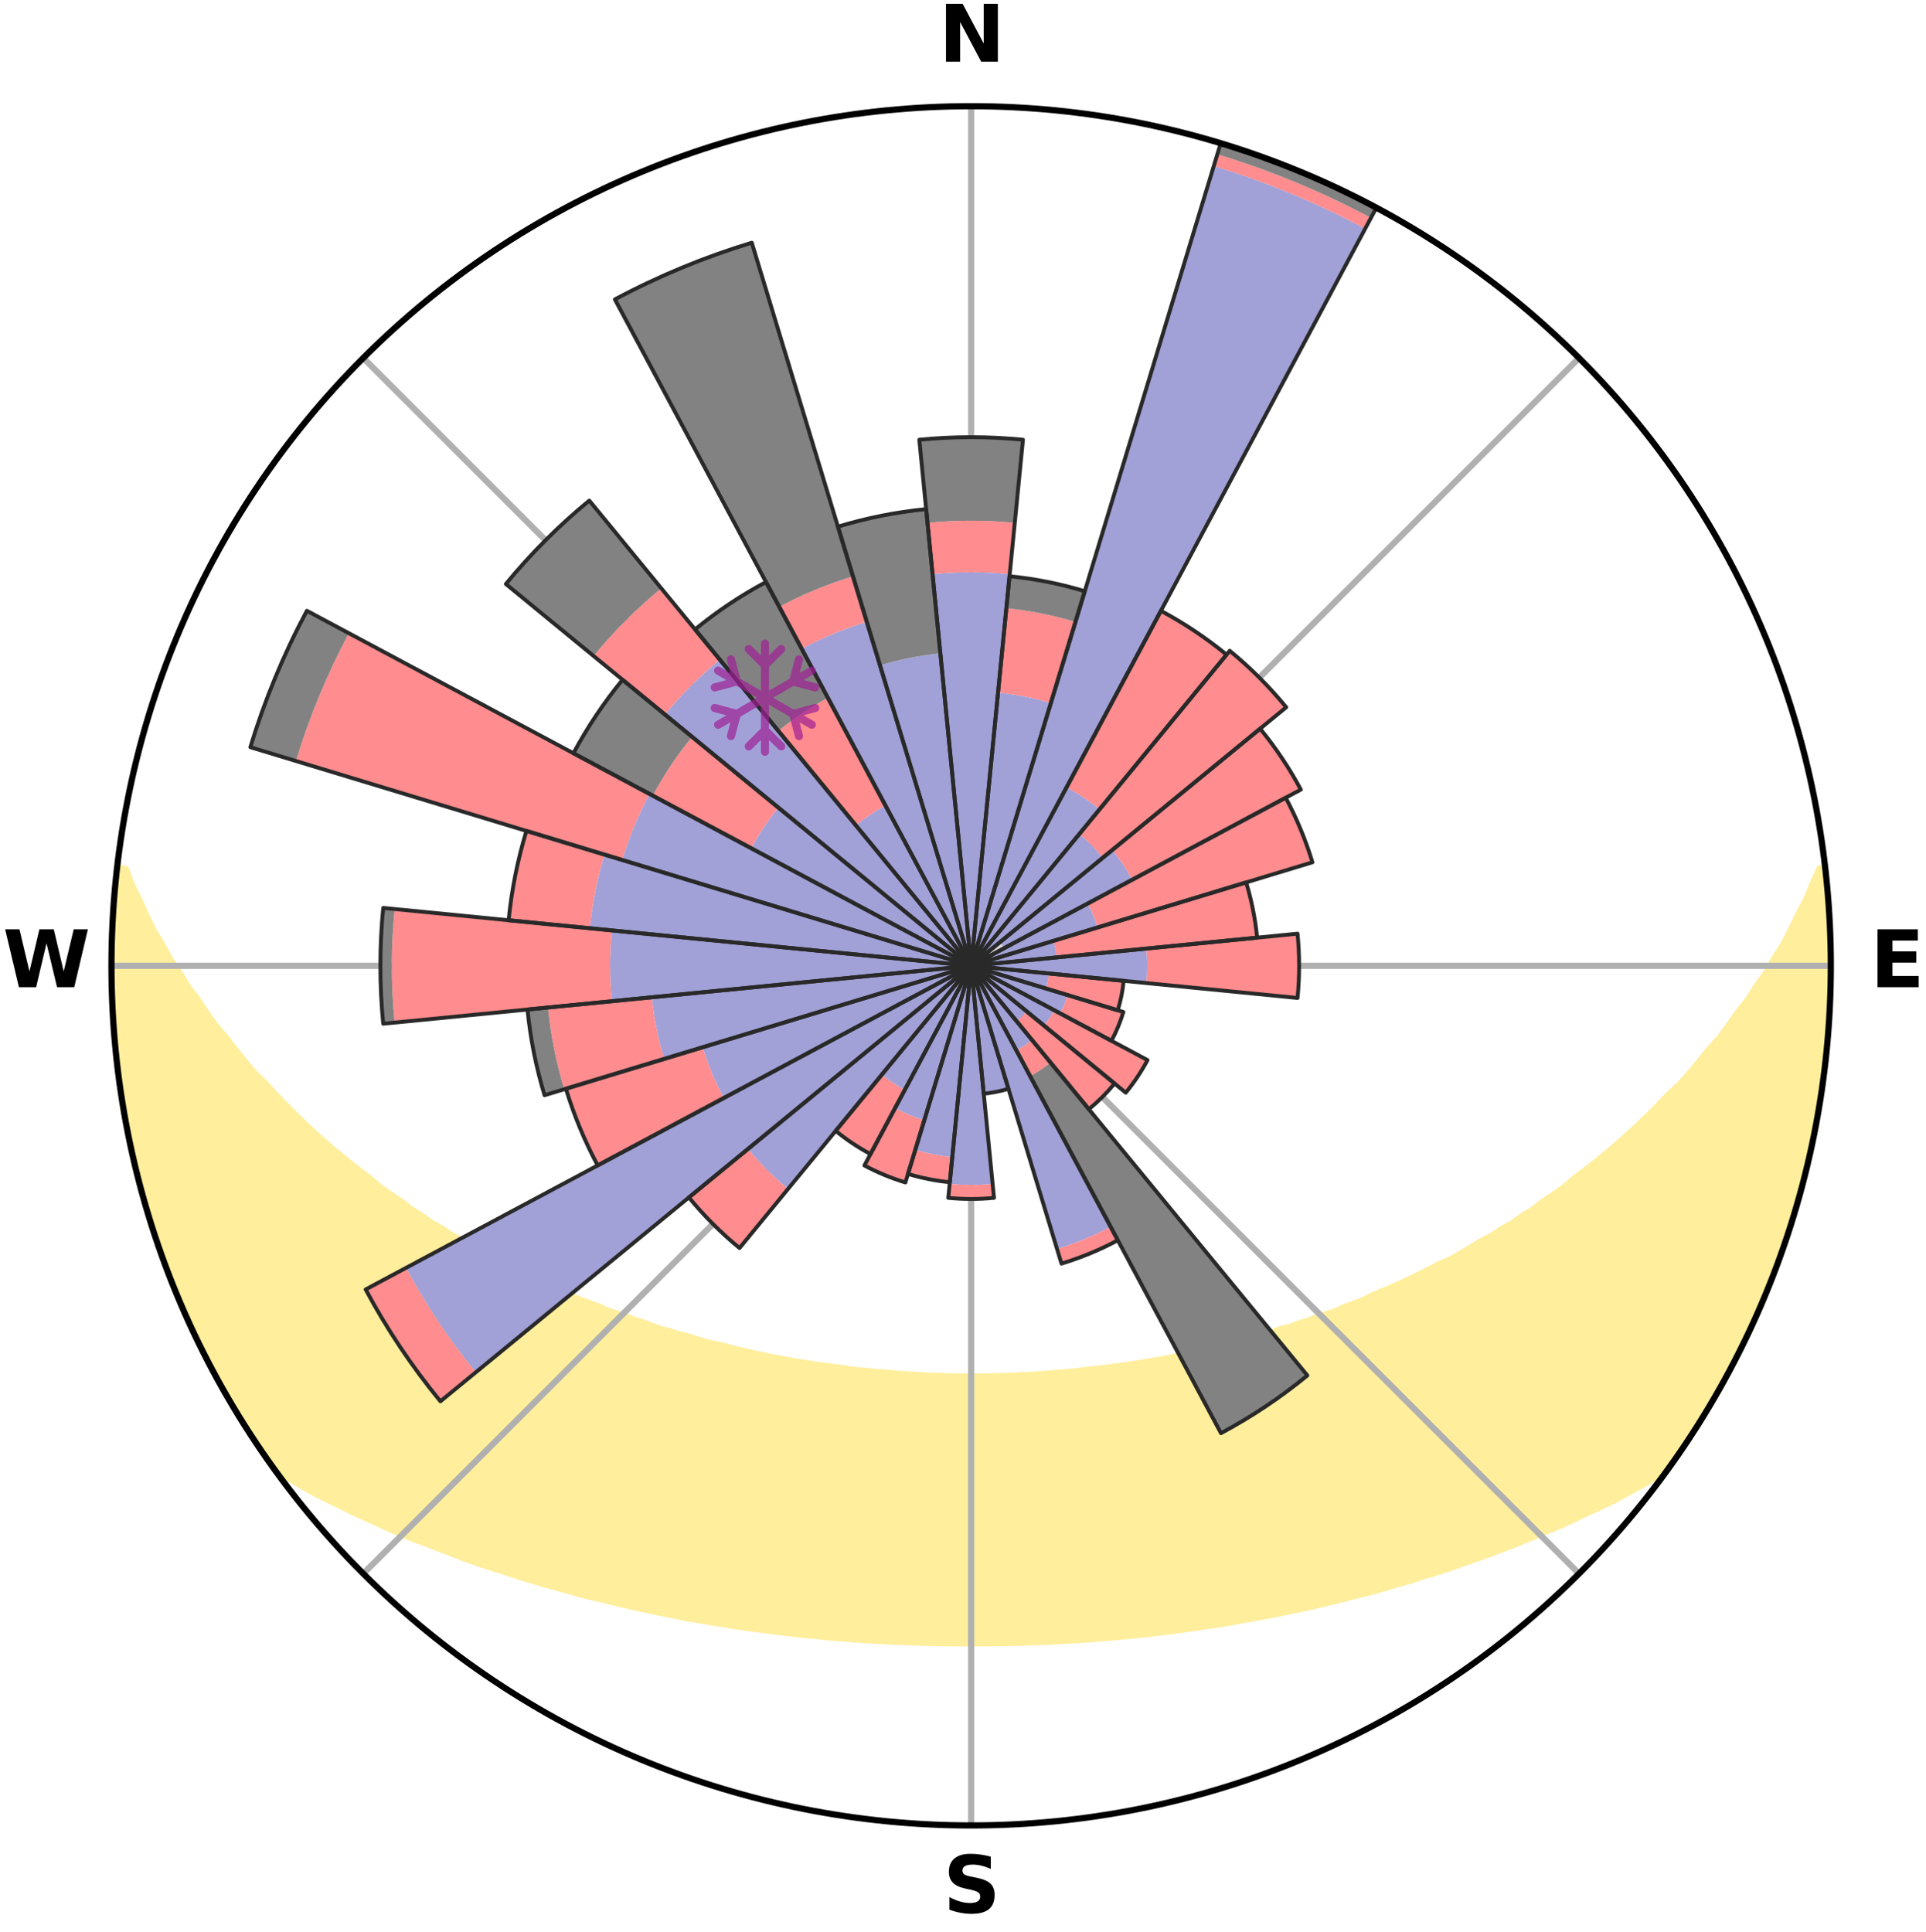 <?xml version="1.0" encoding="utf-8" standalone="no"?>
<!DOCTYPE svg PUBLIC "-//W3C//DTD SVG 1.1//EN"
  "http://www.w3.org/Graphics/SVG/1.1/DTD/svg11.dtd">
<svg xmlns:xlink="http://www.w3.org/1999/xlink" width="248.41pt" height="249.158pt" viewBox="0 0 248.41 249.158" xmlns="http://www.w3.org/2000/svg" version="1.1">
 <title>Ski Rose for Balderschwang</title>
 <defs>
  <style type="text/css">*{stroke-linejoin: round; stroke-linecap: butt}</style>
 </defs>
 <g id="figure_1">
  <g id="patch_1">
   <path d="M 0 249.158 
L 248.41 249.158 
L 248.41 0 
L 0 0 
z
" style="fill: #ffffff"/>
  </g>
  <g id="axes_1">
   <g id="patch_2">
    <path d="M 236.135 124.579 
C 236.135 110.018 233.267 95.599 227.695 82.147 
C 222.122 68.695 213.955 56.471 203.659 46.175 
C 193.363 35.879 181.139 27.711 167.687 22.139 
C 154.235 16.567 139.815 13.699 125.255 13.699 
C 110.694 13.699 96.275 16.567 82.823 22.139 
C 69.371 27.711 57.147 35.879 46.851 46.175 
C 36.555 56.471 28.387 68.695 22.815 82.147 
C 17.243 95.599 14.375 110.018 14.375 124.579 
C 14.375 139.14 17.243 153.559 22.815 167.011 
C 28.387 180.463 36.555 192.687 46.851 202.983 
C 57.147 213.279 69.371 221.447 82.823 227.019 
C 96.275 232.591 110.694 235.459 125.255 235.459 
C 139.815 235.459 154.235 232.591 167.687 227.019 
C 181.139 221.447 193.363 213.279 203.659 202.983 
C 213.955 192.687 222.122 180.463 227.695 167.011 
C 233.267 153.559 236.135 139.14 236.135 124.579 
M 125.255 124.579 
C 125.255 124.579 125.255 124.579 125.255 124.579 
C 125.255 124.579 125.255 124.579 125.255 124.579 
C 125.255 124.579 125.255 124.579 125.255 124.579 
C 125.255 124.579 125.255 124.579 125.255 124.579 
C 125.255 124.579 125.255 124.579 125.255 124.579 
C 125.255 124.579 125.255 124.579 125.255 124.579 
C 125.255 124.579 125.255 124.579 125.255 124.579 
C 125.255 124.579 125.255 124.579 125.255 124.579 
C 125.255 124.579 125.255 124.579 125.255 124.579 
C 125.255 124.579 125.255 124.579 125.255 124.579 
C 125.255 124.579 125.255 124.579 125.255 124.579 
C 125.255 124.579 125.255 124.579 125.255 124.579 
C 125.255 124.579 125.255 124.579 125.255 124.579 
C 125.255 124.579 125.255 124.579 125.255 124.579 
C 125.255 124.579 125.255 124.579 125.255 124.579 
C 125.255 124.579 125.255 124.579 125.255 124.579 
z
" style="fill: #ffffff"/>
   </g>
   <g id="PolyCollection_1">
    <defs>
     <path id="ma4fd55b24a" d="M 235.284 -137.115 
L 234.749 -137.054 
L 233.835 -135.034 
L 233.035 -133.062 
L 231.98 -131.107 
L 231.073 -129.199 
L 230.123 -127.325 
L 228.93 -125.484 
L 227.904 -123.683 
L 226.638 -121.924 
L 225.546 -120.2 
L 224.219 -118.526 
L 223.069 -116.881 
L 221.894 -115.274 
L 220.488 -113.729 
L 219.264 -112.203 
L 218.018 -110.716 
L 216.751 -109.268 
L 215.264 -107.897 
L 213.961 -106.532 
L 212.641 -105.206 
L 211.306 -103.92 
L 209.957 -102.674 
L 208.595 -101.467 
L 207.221 -100.299 
L 205.838 -99.171 
L 204.446 -98.082 
L 203.046 -97.032 
L 201.822 -95.952 
L 200.409 -94.975 
L 198.991 -94.036 
L 197.746 -93.059 
L 196.321 -92.192 
L 195.065 -91.281 
L 193.638 -90.484 
L 192.376 -89.638 
L 190.951 -88.909 
L 189.686 -88.126 
L 188.42 -87.372 
L 187.154 -86.647 
L 185.74 -86.046 
L 184.478 -85.38 
L 183.218 -84.742 
L 181.961 -84.131 
L 180.707 -83.547 
L 179.457 -82.989 
L 178.211 -82.456 
L 176.971 -81.947 
L 175.857 -81.361 
L 174.626 -80.899 
L 173.402 -80.461 
L 172.294 -79.94 
L 171.082 -79.545 
L 169.879 -79.17 
L 168.782 -78.711 
L 167.593 -78.375 
L 166.505 -77.954 
L 165.332 -77.655 
L 164.253 -77.27 
L 163.178 -76.903 
L 162.029 -76.654 
L 160.965 -76.319 
L 159.905 -76.001 
L 158.784 -75.795 
L 157.736 -75.505 
L 156.693 -75.231 
L 155.655 -74.97 
L 154.623 -74.723 
L 153.595 -74.488 
L 152.572 -74.266 
L 151.555 -74.057 
L 150.543 -73.858 
L 149.537 -73.671 
L 148.535 -73.495 
L 147.539 -73.328 
L 146.548 -73.172 
L 145.563 -73.025 
L 144.582 -72.887 
L 143.606 -72.757 
L 142.635 -72.635 
L 141.668 -72.522 
L 140.706 -72.415 
L 139.749 -72.316 
L 138.808 -72.174 
L 137.856 -72.091 
L 136.908 -72.014 
L 135.964 -71.943 
L 135.022 -71.878 
L 134.089 -71.785 
L 133.153 -71.735 
L 132.218 -71.689 
L 131.286 -71.648 
L 130.357 -71.592 
L 129.427 -71.564 
L 128.499 -71.541 
L 127.571 -71.521 
L 126.645 -71.502 
L 125.718 -71.495 
L 124.792 -71.496 
L 123.865 -71.506 
L 122.938 -71.52 
L 122.011 -71.549 
L 121.083 -71.576 
L 120.154 -71.607 
L 119.224 -71.643 
L 118.294 -71.709 
L 117.361 -71.758 
L 116.425 -71.811 
L 115.486 -71.87 
L 114.552 -71.974 
L 113.609 -72.048 
L 112.662 -72.127 
L 111.712 -72.213 
L 110.758 -72.305 
L 109.8 -72.403 
L 108.856 -72.568 
L 107.891 -72.684 
L 106.922 -72.808 
L 105.948 -72.94 
L 104.969 -73.08 
L 103.985 -73.23 
L 102.996 -73.388 
L 102.003 -73.556 
L 101.003 -73.735 
L 99.999 -73.924 
L 98.99 -74.124 
L 97.975 -74.335 
L 96.955 -74.559 
L 95.93 -74.795 
L 94.899 -75.043 
L 93.864 -75.305 
L 92.824 -75.581 
L 91.713 -75.776 
L 90.66 -76.079 
L 89.603 -76.399 
L 88.542 -76.734 
L 87.397 -76.985 
L 86.324 -77.353 
L 85.161 -77.636 
L 84.079 -78.038 
L 82.993 -78.459 
L 81.808 -78.795 
L 80.714 -79.254 
L 79.514 -79.63 
L 78.305 -80.025 
L 77.201 -80.545 
L 75.98 -80.984 
L 74.752 -81.446 
L 73.518 -81.93 
L 72.404 -82.54 
L 71.162 -83.072 
L 69.915 -83.63 
L 68.665 -84.214 
L 67.411 -84.824 
L 66.154 -85.461 
L 64.895 -86.126 
L 63.485 -86.727 
L 62.222 -87.45 
L 60.959 -88.202 
L 59.698 -88.985 
L 58.276 -89.712 
L 57.017 -90.557 
L 55.593 -91.352 
L 54.341 -92.262 
L 52.92 -93.127 
L 51.677 -94.102 
L 50.263 -95.039 
L 48.852 -96.013 
L 47.631 -97.091 
L 46.235 -98.139 
L 44.846 -99.226 
L 43.466 -100.352 
L 42.095 -101.517 
L 40.737 -102.721 
L 39.391 -103.965 
L 38.058 -105.248 
L 36.741 -106.571 
L 35.441 -107.933 
L 34.159 -109.335 
L 32.693 -110.746 
L 31.45 -112.229 
L 30.228 -113.752 
L 29.03 -115.314 
L 27.652 -116.898 
L 26.505 -118.539 
L 25.386 -120.219 
L 24.091 -121.93 
L 23.033 -123.687 
L 21.803 -125.482 
L 20.814 -127.314 
L 19.662 -129.189 
L 18.755 -131.093 
L 17.894 -133.029 
L 16.896 -135.013 
L 16.158 -137.009 
L 15.186 -137.12 
L 15.186 -137.12 
L 14.912 -135.204 
L 14.774 -133.274 
L 14.595 -131.347 
L 14.597 -129.41 
L 14.455 -127.48 
L 14.448 -125.546 
L 14.473 -123.612 
L 14.43 -121.677 
L 14.52 -119.744 
L 14.641 -117.814 
L 14.793 -115.886 
L 14.976 -113.96 
L 15.096 -112.028 
L 15.34 -110.109 
L 15.615 -108.193 
L 15.92 -106.283 
L 16.254 -104.377 
L 16.706 -102.495 
L 17.02 -100.584 
L 17.447 -98.697 
L 17.981 -96.836 
L 18.466 -94.964 
L 18.982 -93.1 
L 19.619 -91.272 
L 20.126 -89.403 
L 20.735 -87.567 
L 21.441 -85.765 
L 22.111 -83.95 
L 22.9 -82.182 
L 23.608 -80.382 
L 24.374 -78.605 
L 25.254 -76.881 
L 26.083 -75.134 
L 26.938 -73.398 
L 27.842 -71.688 
L 28.783 -69.998 
L 29.761 -68.329 
L 30.723 -66.65 
L 31.754 -65.012 
L 32.8 -63.385 
L 33.877 -61.777 
L 35.001 -60.201 
L 36.566 -58.953 
L 38.376 -57.914 
L 40.145 -56.88 
L 41.985 -55.937 
L 43.837 -55.042 
L 45.634 -54.136 
L 47.486 -53.317 
L 49.284 -52.486 
L 51.081 -51.689 
L 52.876 -50.925 
L 54.718 -50.248 
L 56.503 -49.549 
L 58.282 -48.88 
L 60.01 -48.188 
L 61.779 -47.577 
L 63.541 -46.995 
L 65.296 -46.439 
L 67.007 -45.862 
L 68.747 -45.357 
L 70.442 -44.826 
L 72.165 -44.37 
L 73.851 -43.891 
L 75.527 -43.43 
L 77.225 -43.04 
L 78.889 -42.628 
L 80.544 -42.231 
L 82.194 -41.861 
L 83.835 -41.503 
L 85.471 -41.171 
L 87.098 -40.851 
L 88.702 -40.513 
L 90.318 -40.235 
L 91.925 -39.966 
L 93.528 -39.72 
L 95.11 -39.453 
L 96.698 -39.232 
L 98.282 -39.031 
L 99.849 -38.812 
L 101.42 -38.632 
L 102.979 -38.443 
L 104.541 -38.298 
L 106.091 -38.137 
L 107.638 -37.992 
L 109.185 -37.876 
L 110.726 -37.757 
L 112.263 -37.652 
L 113.801 -37.578 
L 115.333 -37.498 
L 116.863 -37.431 
L 118.392 -37.382 
L 119.919 -37.34 
L 121.445 -37.309 
L 122.969 -37.292 
L 124.493 -37.29 
L 126.017 -37.288 
L 127.54 -37.294 
L 129.065 -37.311 
L 130.591 -37.341 
L 132.117 -37.383 
L 133.646 -37.438 
L 135.177 -37.489 
L 136.71 -37.569 
L 138.245 -37.661 
L 139.784 -37.754 
L 141.325 -37.872 
L 142.869 -38.005 
L 144.421 -38.125 
L 145.972 -38.284 
L 147.533 -38.437 
L 149.092 -38.626 
L 150.665 -38.797 
L 152.233 -39.016 
L 153.815 -39.223 
L 155.392 -39.474 
L 156.989 -39.703 
L 158.589 -39.956 
L 160.182 -40.258 
L 161.798 -40.536 
L 163.417 -40.839 
L 165.048 -41.152 
L 166.681 -41.491 
L 168.326 -41.841 
L 169.973 -42.218 
L 171.632 -42.608 
L 173.293 -43.026 
L 174.966 -43.459 
L 176.672 -43.87 
L 178.355 -44.354 
L 180.047 -44.855 
L 181.779 -45.335 
L 183.48 -45.893 
L 185.227 -46.422 
L 186.982 -46.978 
L 188.705 -47.608 
L 190.473 -48.219 
L 192.247 -48.858 
L 194.028 -49.527 
L 195.813 -50.226 
L 197.603 -50.957 
L 199.397 -51.72 
L 201.244 -52.468 
L 203.043 -53.3 
L 204.841 -54.168 
L 206.697 -55.021 
L 208.545 -55.92 
L 210.328 -56.909 
L 212.159 -57.895 
L 213.964 -58.938 
L 215.514 -60.198 
L 216.621 -61.785 
L 217.713 -63.382 
L 218.717 -65.037 
L 219.767 -66.662 
L 220.763 -68.321 
L 221.75 -69.985 
L 222.578 -71.737 
L 223.605 -73.381 
L 224.445 -75.125 
L 225.3 -76.86 
L 226.071 -78.635 
L 226.898 -80.383 
L 227.677 -82.154 
L 228.409 -83.945 
L 229.094 -85.755 
L 229.732 -87.582 
L 230.377 -89.406 
L 230.915 -91.265 
L 231.527 -93.1 
L 232.017 -94.971 
L 232.553 -96.83 
L 233.055 -98.699 
L 233.406 -100.603 
L 233.853 -102.484 
L 234.26 -104.376 
L 234.611 -106.279 
L 234.766 -108.212 
L 235.055 -110.124 
L 235.304 -112.041 
L 235.511 -113.963 
L 235.686 -115.888 
L 235.823 -117.816 
L 235.924 -119.747 
L 235.991 -121.679 
L 236.021 -123.612 
L 236.016 -125.546 
L 235.976 -127.478 
L 235.906 -129.41 
L 235.799 -131.34 
L 235.659 -133.268 
L 235.487 -135.193 
L 235.284 -137.115 
z
" style="stroke: #ffee9c"/>
    </defs>
    <g clip-path="url(#p3baba13026)">
     <use xlink:href="#ma4fd55b24a" x="0" y="249.158" style="fill: #ffee9c; stroke: #ffee9c"/>
    </g>
   </g>
   <g id="matplotlib.axis_1">
    <g id="xtick_1">
     <g id="line2d_1">
      <path d="M 125.255 124.579 
L 125.255 13.699 
" clip-path="url(#p3baba13026)" style="fill: none; stroke: #b0b0b0; stroke-width: 0.8; stroke-linecap: square"/>
     </g>
     <g id="text_1">
      <!-- N -->
      <g transform="translate(121.07 7.958) scale(0.1 -0.1)">
       <defs>
        <path id="DejaVuSans-Bold-4e" d="M 588 4666 
L 1931 4666 
L 3628 1466 
L 3628 4666 
L 4769 4666 
L 4769 0 
L 3425 0 
L 1728 3200 
L 1728 0 
L 588 0 
L 588 4666 
z
" transform="scale(0.016)"/>
       </defs>
       <use xlink:href="#DejaVuSans-Bold-4e"/>
      </g>
     </g>
    </g>
    <g id="xtick_2">
     <g id="line2d_2">
      <path d="M 125.255 124.579 
L 203.659 46.175 
" clip-path="url(#p3baba13026)" style="fill: none; stroke: #b0b0b0; stroke-width: 0.8; stroke-linecap: square"/>
     </g>
    </g>
    <g id="xtick_3">
     <g id="line2d_3">
      <path d="M 125.255 124.579 
L 236.135 124.579 
" clip-path="url(#p3baba13026)" style="fill: none; stroke: #b0b0b0; stroke-width: 0.8; stroke-linecap: square"/>
     </g>
     <g id="text_2">
      <!-- E -->
      <g transform="translate(241.219 127.338) scale(0.1 -0.1)">
       <defs>
        <path id="DejaVuSans-Bold-45" d="M 588 4666 
L 3834 4666 
L 3834 3756 
L 1791 3756 
L 1791 2888 
L 3713 2888 
L 3713 1978 
L 1791 1978 
L 1791 909 
L 3903 909 
L 3903 0 
L 588 0 
L 588 4666 
z
" transform="scale(0.016)"/>
       </defs>
       <use xlink:href="#DejaVuSans-Bold-45"/>
      </g>
     </g>
    </g>
    <g id="xtick_4">
     <g id="line2d_4">
      <path d="M 125.255 124.579 
L 203.659 202.983 
" clip-path="url(#p3baba13026)" style="fill: none; stroke: #b0b0b0; stroke-width: 0.8; stroke-linecap: square"/>
     </g>
    </g>
    <g id="xtick_5">
     <g id="line2d_5">
      <path d="M 125.255 124.579 
L 125.255 235.459 
" clip-path="url(#p3baba13026)" style="fill: none; stroke: #b0b0b0; stroke-width: 0.8; stroke-linecap: square"/>
     </g>
     <g id="text_3">
      <!-- S -->
      <g transform="translate(121.654 246.718) scale(0.1 -0.1)">
       <defs>
        <path id="DejaVuSans-Bold-53" d="M 3834 4519 
L 3834 3531 
Q 3450 3703 3084 3790 
Q 2719 3878 2394 3878 
Q 1963 3878 1756 3759 
Q 1550 3641 1550 3391 
Q 1550 3203 1689 3098 
Q 1828 2994 2194 2919 
L 2706 2816 
Q 3484 2659 3812 2340 
Q 4141 2022 4141 1434 
Q 4141 663 3683 286 
Q 3225 -91 2284 -91 
Q 1841 -91 1394 -6 
Q 947 78 500 244 
L 500 1259 
Q 947 1022 1364 901 
Q 1781 781 2169 781 
Q 2563 781 2772 912 
Q 2981 1044 2981 1288 
Q 2981 1506 2839 1625 
Q 2697 1744 2272 1838 
L 1806 1941 
Q 1106 2091 782 2419 
Q 459 2747 459 3303 
Q 459 4000 909 4375 
Q 1359 4750 2203 4750 
Q 2588 4750 2994 4692 
Q 3400 4634 3834 4519 
z
" transform="scale(0.016)"/>
       </defs>
       <use xlink:href="#DejaVuSans-Bold-53"/>
      </g>
     </g>
    </g>
    <g id="xtick_6">
     <g id="line2d_6">
      <path d="M 125.255 124.579 
L 46.851 202.983 
" clip-path="url(#p3baba13026)" style="fill: none; stroke: #b0b0b0; stroke-width: 0.8; stroke-linecap: square"/>
     </g>
    </g>
    <g id="xtick_7">
     <g id="line2d_7">
      <path d="M 125.255 124.579 
L 14.375 124.579 
" clip-path="url(#p3baba13026)" style="fill: none; stroke: #b0b0b0; stroke-width: 0.8; stroke-linecap: square"/>
     </g>
     <g id="text_4">
      <!-- W -->
      <g transform="translate(0.36 127.338) scale(0.1 -0.1)">
       <defs>
        <path id="DejaVuSans-Bold-57" d="M 191 4666 
L 1344 4666 
L 2150 1275 
L 2950 4666 
L 4109 4666 
L 4909 1275 
L 5716 4666 
L 6859 4666 
L 5759 0 
L 4372 0 
L 3525 3547 
L 2688 0 
L 1300 0 
L 191 4666 
z
" transform="scale(0.016)"/>
       </defs>
       <use xlink:href="#DejaVuSans-Bold-57"/>
      </g>
     </g>
    </g>
    <g id="xtick_8">
     <g id="line2d_8">
      <path d="M 125.255 124.579 
L 46.851 46.175 
" clip-path="url(#p3baba13026)" style="fill: none; stroke: #b0b0b0; stroke-width: 0.8; stroke-linecap: square"/>
     </g>
    </g>
   </g>
   <g id="matplotlib.axis_2"/>
   <g id="patch_3">
    <path d="M 125.255 124.579 
C 125.255 124.579 125.255 124.579 125.255 124.579 
C 125.255 124.579 125.255 124.579 125.255 124.579 
L 125.255 124.579 
C 125.255 124.579 125.255 124.579 125.255 124.579 
C 125.255 124.579 125.255 124.579 125.255 124.579 
z
" clip-path="url(#p3baba13026)" style="fill: #d9d9d9"/>
   </g>
   <g id="patch_4">
    <path d="M 125.255 124.579 
C 125.255 124.579 125.255 124.579 125.255 124.579 
C 125.255 124.579 125.255 124.579 125.255 124.579 
L 125.255 124.579 
C 125.255 124.579 125.255 124.579 125.255 124.579 
C 125.255 124.579 125.255 124.579 125.255 124.579 
z
" clip-path="url(#p3baba13026)" style="fill: #d9d9d9"/>
   </g>
   <g id="patch_5">
    <path d="M 125.255 124.579 
C 125.255 124.579 125.255 124.579 125.255 124.579 
C 125.255 124.579 125.255 124.579 125.255 124.579 
L 125.255 124.579 
C 125.255 124.579 125.255 124.579 125.255 124.579 
C 125.255 124.579 125.255 124.579 125.255 124.579 
z
" clip-path="url(#p3baba13026)" style="fill: #d9d9d9"/>
   </g>
   <g id="patch_6">
    <path d="M 125.255 124.579 
C 125.255 124.579 125.255 124.579 125.255 124.579 
C 125.255 124.579 125.255 124.579 125.255 124.579 
L 125.255 124.579 
C 125.255 124.579 125.255 124.579 125.255 124.579 
C 125.255 124.579 125.255 124.579 125.255 124.579 
z
" clip-path="url(#p3baba13026)" style="fill: #d9d9d9"/>
   </g>
   <g id="patch_7">
    <path d="M 125.255 124.579 
C 125.255 124.579 125.255 124.579 125.255 124.579 
C 125.255 124.579 125.255 124.579 125.255 124.579 
L 125.255 124.579 
C 125.255 124.579 125.255 124.579 125.255 124.579 
C 125.255 124.579 125.255 124.579 125.255 124.579 
z
" clip-path="url(#p3baba13026)" style="fill: #d9d9d9"/>
   </g>
   <g id="patch_8">
    <path d="M 125.255 124.579 
C 125.255 124.579 125.255 124.579 125.255 124.579 
C 125.255 124.579 125.255 124.579 125.255 124.579 
L 129.502 122.309 
C 129.428 122.17 129.347 122.035 129.259 121.903 
C 129.172 121.772 129.078 121.646 128.978 121.524 
z
" clip-path="url(#p3baba13026)" style="fill: #d9d9d9"/>
   </g>
   <g id="patch_9">
    <path d="M 125.255 124.579 
C 125.255 124.579 125.255 124.579 125.255 124.579 
C 125.255 124.579 125.255 124.579 125.255 124.579 
L 127.469 123.907 
C 127.447 123.835 127.421 123.764 127.392 123.694 
C 127.363 123.624 127.331 123.555 127.295 123.488 
z
" clip-path="url(#p3baba13026)" style="fill: #d9d9d9"/>
   </g>
   <g id="patch_10">
    <path d="M 125.255 124.579 
C 125.255 124.579 125.255 124.579 125.255 124.579 
C 125.255 124.579 125.255 124.579 125.255 124.579 
L 125.255 124.579 
C 125.255 124.579 125.255 124.579 125.255 124.579 
C 125.255 124.579 125.255 124.579 125.255 124.579 
z
" clip-path="url(#p3baba13026)" style="fill: #d9d9d9"/>
   </g>
   <g id="patch_11">
    <path d="M 125.255 124.579 
C 125.255 124.579 125.255 124.579 125.255 124.579 
C 125.255 124.579 125.255 124.579 125.255 124.579 
L 125.255 124.579 
C 125.255 124.579 125.255 124.579 125.255 124.579 
C 125.255 124.579 125.255 124.579 125.255 124.579 
z
" clip-path="url(#p3baba13026)" style="fill: #d9d9d9"/>
   </g>
   <g id="patch_12">
    <path d="M 125.255 124.579 
C 125.255 124.579 125.255 124.579 125.255 124.579 
C 125.255 124.579 125.255 124.579 125.255 124.579 
L 125.255 124.579 
C 125.255 124.579 125.255 124.579 125.255 124.579 
C 125.255 124.579 125.255 124.579 125.255 124.579 
z
" clip-path="url(#p3baba13026)" style="fill: #d9d9d9"/>
   </g>
   <g id="patch_13">
    <path d="M 125.255 124.579 
C 125.255 124.579 125.255 124.579 125.255 124.579 
C 125.255 124.579 125.255 124.579 125.255 124.579 
L 125.255 124.579 
C 125.255 124.579 125.255 124.579 125.255 124.579 
C 125.255 124.579 125.255 124.579 125.255 124.579 
z
" clip-path="url(#p3baba13026)" style="fill: #d9d9d9"/>
   </g>
   <g id="patch_14">
    <path d="M 125.255 124.579 
C 125.255 124.579 125.255 124.579 125.255 124.579 
C 125.255 124.579 125.255 124.579 125.255 124.579 
L 125.255 124.579 
C 125.255 124.579 125.255 124.579 125.255 124.579 
C 125.255 124.579 125.255 124.579 125.255 124.579 
z
" clip-path="url(#p3baba13026)" style="fill: #d9d9d9"/>
   </g>
   <g id="patch_15">
    <path d="M 125.255 124.579 
C 125.255 124.579 125.255 124.579 125.255 124.579 
C 125.255 124.579 125.255 124.579 125.255 124.579 
L 125.255 124.579 
C 125.255 124.579 125.255 124.579 125.255 124.579 
C 125.255 124.579 125.255 124.579 125.255 124.579 
z
" clip-path="url(#p3baba13026)" style="fill: #d9d9d9"/>
   </g>
   <g id="patch_16">
    <path d="M 125.255 124.579 
C 125.255 124.579 125.255 124.579 125.255 124.579 
C 125.255 124.579 125.255 124.579 125.255 124.579 
L 125.255 124.579 
C 125.255 124.579 125.255 124.579 125.255 124.579 
C 125.255 124.579 125.255 124.579 125.255 124.579 
z
" clip-path="url(#p3baba13026)" style="fill: #d9d9d9"/>
   </g>
   <g id="patch_17">
    <path d="M 125.255 124.579 
C 125.255 124.579 125.255 124.579 125.255 124.579 
C 125.255 124.579 125.255 124.579 125.255 124.579 
L 125.255 124.579 
C 125.255 124.579 125.255 124.579 125.255 124.579 
C 125.255 124.579 125.255 124.579 125.255 124.579 
z
" clip-path="url(#p3baba13026)" style="fill: #d9d9d9"/>
   </g>
   <g id="patch_18">
    <path d="M 125.255 124.579 
C 125.255 124.579 125.255 124.579 125.255 124.579 
C 125.255 124.579 125.255 124.579 125.255 124.579 
L 125.255 124.579 
C 125.255 124.579 125.255 124.579 125.255 124.579 
C 125.255 124.579 125.255 124.579 125.255 124.579 
z
" clip-path="url(#p3baba13026)" style="fill: #d9d9d9"/>
   </g>
   <g id="patch_19">
    <path d="M 125.255 124.579 
C 125.255 124.579 125.255 124.579 125.255 124.579 
C 125.255 124.579 125.255 124.579 125.255 124.579 
L 125.255 124.579 
C 125.255 124.579 125.255 124.579 125.255 124.579 
C 125.255 124.579 125.255 124.579 125.255 124.579 
z
" clip-path="url(#p3baba13026)" style="fill: #d9d9d9"/>
   </g>
   <g id="patch_20">
    <path d="M 125.255 124.579 
C 125.255 124.579 125.255 124.579 125.255 124.579 
C 125.255 124.579 125.255 124.579 125.255 124.579 
L 125.255 124.579 
C 125.255 124.579 125.255 124.579 125.255 124.579 
C 125.255 124.579 125.255 124.579 125.255 124.579 
z
" clip-path="url(#p3baba13026)" style="fill: #d9d9d9"/>
   </g>
   <g id="patch_21">
    <path d="M 125.255 124.579 
C 125.255 124.579 125.255 124.579 125.255 124.579 
C 125.255 124.579 125.255 124.579 125.255 124.579 
L 125.255 124.579 
C 125.255 124.579 125.255 124.579 125.255 124.579 
C 125.255 124.579 125.255 124.579 125.255 124.579 
z
" clip-path="url(#p3baba13026)" style="fill: #d9d9d9"/>
   </g>
   <g id="patch_22">
    <path d="M 125.255 124.579 
C 125.255 124.579 125.255 124.579 125.255 124.579 
C 125.255 124.579 125.255 124.579 125.255 124.579 
L 125.255 124.579 
C 125.255 124.579 125.255 124.579 125.255 124.579 
C 125.255 124.579 125.255 124.579 125.255 124.579 
z
" clip-path="url(#p3baba13026)" style="fill: #d9d9d9"/>
   </g>
   <g id="patch_23">
    <path d="M 125.255 124.579 
C 125.255 124.579 125.255 124.579 125.255 124.579 
C 125.255 124.579 125.255 124.579 125.255 124.579 
L 125.255 124.579 
C 125.255 124.579 125.255 124.579 125.255 124.579 
C 125.255 124.579 125.255 124.579 125.255 124.579 
z
" clip-path="url(#p3baba13026)" style="fill: #d9d9d9"/>
   </g>
   <g id="patch_24">
    <path d="M 125.255 124.579 
C 125.255 124.579 125.255 124.579 125.255 124.579 
C 125.255 124.579 125.255 124.579 125.255 124.579 
L 125.255 124.579 
C 125.255 124.579 125.255 124.579 125.255 124.579 
C 125.255 124.579 125.255 124.579 125.255 124.579 
z
" clip-path="url(#p3baba13026)" style="fill: #d9d9d9"/>
   </g>
   <g id="patch_25">
    <path d="M 125.255 124.579 
C 125.255 124.579 125.255 124.579 125.255 124.579 
C 125.255 124.579 125.255 124.579 125.255 124.579 
L 125.255 124.579 
C 125.255 124.579 125.255 124.579 125.255 124.579 
C 125.255 124.579 125.255 124.579 125.255 124.579 
z
" clip-path="url(#p3baba13026)" style="fill: #d9d9d9"/>
   </g>
   <g id="patch_26">
    <path d="M 125.255 124.579 
C 125.255 124.579 125.255 124.579 125.255 124.579 
C 125.255 124.579 125.255 124.579 125.255 124.579 
L 125.255 124.579 
C 125.255 124.579 125.255 124.579 125.255 124.579 
C 125.255 124.579 125.255 124.579 125.255 124.579 
z
" clip-path="url(#p3baba13026)" style="fill: #d9d9d9"/>
   </g>
   <g id="patch_27">
    <path d="M 125.255 124.579 
C 125.255 124.579 125.255 124.579 125.255 124.579 
C 125.255 124.579 125.255 124.579 125.255 124.579 
L 125.255 124.579 
C 125.255 124.579 125.255 124.579 125.255 124.579 
C 125.255 124.579 125.255 124.579 125.255 124.579 
z
" clip-path="url(#p3baba13026)" style="fill: #d9d9d9"/>
   </g>
   <g id="patch_28">
    <path d="M 125.255 124.579 
C 125.255 124.579 125.255 124.579 125.255 124.579 
C 125.255 124.579 125.255 124.579 125.255 124.579 
L 125.255 124.579 
C 125.255 124.579 125.255 124.579 125.255 124.579 
C 125.255 124.579 125.255 124.579 125.255 124.579 
z
" clip-path="url(#p3baba13026)" style="fill: #d9d9d9"/>
   </g>
   <g id="patch_29">
    <path d="M 125.255 124.579 
C 125.255 124.579 125.255 124.579 125.255 124.579 
C 125.255 124.579 125.255 124.579 125.255 124.579 
L 125.255 124.579 
C 125.255 124.579 125.255 124.579 125.255 124.579 
C 125.255 124.579 125.255 124.579 125.255 124.579 
z
" clip-path="url(#p3baba13026)" style="fill: #d9d9d9"/>
   </g>
   <g id="patch_30">
    <path d="M 125.255 124.579 
C 125.255 124.579 125.255 124.579 125.255 124.579 
C 125.255 124.579 125.255 124.579 125.255 124.579 
L 125.255 124.579 
C 125.255 124.579 125.255 124.579 125.255 124.579 
C 125.255 124.579 125.255 124.579 125.255 124.579 
z
" clip-path="url(#p3baba13026)" style="fill: #d9d9d9"/>
   </g>
   <g id="patch_31">
    <path d="M 125.255 124.579 
C 125.255 124.579 125.255 124.579 125.255 124.579 
C 125.255 124.579 125.255 124.579 125.255 124.579 
L 125.255 124.579 
C 125.255 124.579 125.255 124.579 125.255 124.579 
C 125.255 124.579 125.255 124.579 125.255 124.579 
z
" clip-path="url(#p3baba13026)" style="fill: #d9d9d9"/>
   </g>
   <g id="patch_32">
    <path d="M 125.255 124.579 
C 125.255 124.579 125.255 124.579 125.255 124.579 
C 125.255 124.579 125.255 124.579 125.255 124.579 
L 125.255 124.579 
C 125.255 124.579 125.255 124.579 125.255 124.579 
C 125.255 124.579 125.255 124.579 125.255 124.579 
z
" clip-path="url(#p3baba13026)" style="fill: #d9d9d9"/>
   </g>
   <g id="patch_33">
    <path d="M 125.255 124.579 
C 125.255 124.579 125.255 124.579 125.255 124.579 
C 125.255 124.579 125.255 124.579 125.255 124.579 
L 125.255 124.579 
C 125.255 124.579 125.255 124.579 125.255 124.579 
C 125.255 124.579 125.255 124.579 125.255 124.579 
z
" clip-path="url(#p3baba13026)" style="fill: #d9d9d9"/>
   </g>
   <g id="patch_34">
    <path d="M 125.255 124.579 
C 125.255 124.579 125.255 124.579 125.255 124.579 
C 125.255 124.579 125.255 124.579 125.255 124.579 
L 125.255 124.579 
C 125.255 124.579 125.255 124.579 125.255 124.579 
C 125.255 124.579 125.255 124.579 125.255 124.579 
z
" clip-path="url(#p3baba13026)" style="fill: #d9d9d9"/>
   </g>
   <g id="patch_35">
    <path d="M 125.255 124.579 
C 125.255 124.579 125.255 124.579 125.255 124.579 
C 125.255 124.579 125.255 124.579 125.255 124.579 
L 130.232 74.049 
C 128.578 73.886 126.917 73.805 125.255 73.805 
C 123.593 73.805 121.932 73.886 120.278 74.049 
z
" clip-path="url(#p3baba13026)" style="fill: #a1a1d8"/>
   </g>
   <g id="patch_36">
    <path d="M 125.255 124.579 
C 125.255 124.579 125.255 124.579 125.255 124.579 
C 125.255 124.579 125.255 124.579 125.255 124.579 
L 135.535 90.689 
C 134.426 90.352 133.301 90.07 132.164 89.844 
C 131.027 89.618 129.88 89.448 128.726 89.334 
z
" clip-path="url(#p3baba13026)" style="fill: #a1a1d8"/>
   </g>
   <g id="patch_37">
    <path d="M 125.255 124.579 
C 125.255 124.579 125.255 124.579 125.255 124.579 
C 125.255 124.579 125.255 124.579 125.255 124.579 
L 176.077 29.497 
C 172.965 27.833 169.773 26.324 166.513 24.973 
C 163.253 23.623 159.928 22.433 156.551 21.409 
z
" clip-path="url(#p3baba13026)" style="fill: #a1a1d8"/>
   </g>
   <g id="patch_38">
    <path d="M 125.255 124.579 
C 125.255 124.579 125.255 124.579 125.255 124.579 
C 125.255 124.579 125.255 124.579 125.255 124.579 
L 141.816 104.399 
C 141.156 103.857 140.469 103.347 139.759 102.873 
C 139.048 102.398 138.315 101.958 137.561 101.555 
z
" clip-path="url(#p3baba13026)" style="fill: #a1a1d8"/>
   </g>
   <g id="patch_39">
    <path d="M 125.255 124.579 
C 125.255 124.579 125.255 124.579 125.255 124.579 
C 125.255 124.579 125.255 124.579 125.255 124.579 
L 142.252 110.63 
C 141.796 110.073 141.312 109.54 140.803 109.031 
C 140.294 108.522 139.761 108.038 139.204 107.582 
z
" clip-path="url(#p3baba13026)" style="fill: #a1a1d8"/>
   </g>
   <g id="patch_40">
    <path d="M 128.978 121.524 
C 129.078 121.646 129.172 121.772 129.259 121.903 
C 129.347 122.035 129.428 122.17 129.502 122.309 
L 146.029 113.475 
C 145.665 112.795 145.269 112.133 144.841 111.492 
C 144.412 110.851 143.953 110.232 143.463 109.636 
z
" clip-path="url(#p3baba13026)" style="fill: #a1a1d8"/>
   </g>
   <g id="patch_41">
    <path d="M 127.295 123.488 
C 127.331 123.555 127.363 123.624 127.392 123.694 
C 127.421 123.764 127.447 123.835 127.469 123.907 
L 141.574 119.629 
C 141.412 119.095 141.224 118.569 141.01 118.053 
C 140.796 117.537 140.558 117.033 140.294 116.54 
z
" clip-path="url(#p3baba13026)" style="fill: #a1a1d8"/>
   </g>
   <g id="patch_42">
    <path d="M 125.255 124.579 
C 125.255 124.579 125.255 124.579 125.255 124.579 
C 125.255 124.579 125.255 124.579 125.255 124.579 
L 136.297 123.492 
C 136.261 123.13 136.208 122.771 136.137 122.414 
C 136.066 122.058 135.978 121.706 135.872 121.358 
z
" clip-path="url(#p3baba13026)" style="fill: #a1a1d8"/>
   </g>
   <g id="patch_43">
    <path d="M 125.255 124.579 
C 125.255 124.579 125.255 124.579 125.255 124.579 
C 125.255 124.579 125.255 124.579 125.255 124.579 
L 147.853 126.805 
C 147.925 126.065 147.962 125.322 147.962 124.579 
C 147.962 123.836 147.925 123.093 147.853 122.353 
z
" clip-path="url(#p3baba13026)" style="fill: #a1a1d8"/>
   </g>
   <g id="patch_44">
    <path d="M 125.255 124.579 
C 125.255 124.579 125.255 124.579 125.255 124.579 
C 125.255 124.579 125.255 124.579 125.255 124.579 
L 134.905 127.506 
C 135.001 127.191 135.081 126.87 135.145 126.546 
C 135.21 126.223 135.258 125.896 135.291 125.568 
z
" clip-path="url(#p3baba13026)" style="fill: #a1a1d8"/>
   </g>
   <g id="patch_45">
    <path d="M 125.255 124.579 
C 125.255 124.579 125.255 124.579 125.255 124.579 
C 125.255 124.579 125.255 124.579 125.255 124.579 
L 136.736 130.716 
C 136.937 130.34 137.12 129.955 137.283 129.561 
C 137.446 129.167 137.589 128.766 137.713 128.358 
z
" clip-path="url(#p3baba13026)" style="fill: #a1a1d8"/>
   </g>
   <g id="patch_46">
    <path d="M 125.255 124.579 
C 125.255 124.579 125.255 124.579 125.255 124.579 
C 125.255 124.579 125.255 124.579 125.255 124.579 
L 134.662 132.299 
C 134.914 131.991 135.152 131.671 135.373 131.34 
C 135.594 131.009 135.799 130.667 135.987 130.315 
z
" clip-path="url(#p3baba13026)" style="fill: #a1a1d8"/>
   </g>
   <g id="patch_47">
    <path d="M 125.255 124.579 
C 125.255 124.579 125.255 124.579 125.255 124.579 
C 125.255 124.579 125.255 124.579 125.255 124.579 
L 131.126 131.733 
C 131.36 131.54 131.584 131.337 131.798 131.123 
C 132.013 130.908 132.216 130.684 132.408 130.45 
z
" clip-path="url(#p3baba13026)" style="fill: #a1a1d8"/>
   </g>
   <g id="patch_48">
    <path d="M 125.255 124.579 
C 125.255 124.579 125.255 124.579 125.255 124.579 
C 125.255 124.579 125.255 124.579 125.255 124.579 
L 131.094 135.503 
C 131.452 135.312 131.8 135.104 132.137 134.878 
C 132.474 134.653 132.8 134.411 133.113 134.154 
z
" clip-path="url(#p3baba13026)" style="fill: #a1a1d8"/>
   </g>
   <g id="patch_49">
    <path d="M 125.255 124.579 
C 125.255 124.579 125.255 124.579 125.255 124.579 
C 125.255 124.579 125.255 124.579 125.255 124.579 
L 136.338 161.114 
C 137.533 160.751 138.711 160.33 139.865 159.852 
C 141.02 159.374 142.15 158.839 143.252 158.25 
z
" clip-path="url(#p3baba13026)" style="fill: #a1a1d8"/>
   </g>
   <g id="patch_50">
    <path d="M 125.255 124.579 
C 125.255 124.579 125.255 124.579 125.255 124.579 
C 125.255 124.579 125.255 124.579 125.255 124.579 
L 126.88 141.075 
C 127.419 141.022 127.956 140.942 128.489 140.836 
C 129.021 140.73 129.547 140.599 130.067 140.441 
z
" clip-path="url(#p3baba13026)" style="fill: #a1a1d8"/>
   </g>
   <g id="patch_51">
    <path d="M 125.255 124.579 
C 125.255 124.579 125.255 124.579 125.255 124.579 
C 125.255 124.579 125.255 124.579 125.255 124.579 
L 122.484 152.715 
C 123.405 152.805 124.329 152.851 125.255 152.851 
C 126.18 152.851 127.105 152.805 128.026 152.715 
z
" clip-path="url(#p3baba13026)" style="fill: #a1a1d8"/>
   </g>
   <g id="patch_52">
    <path d="M 125.255 124.579 
C 125.255 124.579 125.255 124.579 125.255 124.579 
C 125.255 124.579 125.255 124.579 125.255 124.579 
L 118.053 148.32 
C 118.83 148.556 119.618 148.754 120.415 148.912 
C 121.211 149.07 122.015 149.19 122.823 149.269 
z
" clip-path="url(#p3baba13026)" style="fill: #a1a1d8"/>
   </g>
   <g id="patch_53">
    <path d="M 125.255 124.579 
C 125.255 124.579 125.255 124.579 125.255 124.579 
C 125.255 124.579 125.255 124.579 125.255 124.579 
L 115.44 142.942 
C 116.041 143.263 116.657 143.555 117.287 143.816 
C 117.916 144.077 118.558 144.306 119.211 144.504 
z
" clip-path="url(#p3baba13026)" style="fill: #a1a1d8"/>
   </g>
   <g id="patch_54">
    <path d="M 125.255 124.579 
C 125.255 124.579 125.255 124.579 125.255 124.579 
C 125.255 124.579 125.255 124.579 125.255 124.579 
L 113.729 138.623 
C 114.189 139 114.667 139.355 115.161 139.685 
C 115.656 140.015 116.166 140.321 116.691 140.601 
z
" clip-path="url(#p3baba13026)" style="fill: #a1a1d8"/>
   </g>
   <g id="patch_55">
    <path d="M 125.255 124.579 
C 125.255 124.579 125.255 124.579 125.255 124.579 
C 125.255 124.579 125.255 124.579 125.255 124.579 
L 96.474 148.199 
C 97.247 149.141 98.066 150.045 98.927 150.906 
C 99.789 151.768 100.693 152.587 101.635 153.36 
z
" clip-path="url(#p3baba13026)" style="fill: #a1a1d8"/>
   </g>
   <g id="patch_56">
    <path d="M 125.255 124.579 
C 125.255 124.579 125.255 124.579 125.255 124.579 
C 125.255 124.579 125.255 124.579 125.255 124.579 
L 52.362 163.541 
C 53.637 165.927 55.029 168.249 56.532 170.498 
C 58.035 172.748 59.648 174.922 61.364 177.013 
z
" clip-path="url(#p3baba13026)" style="fill: #a1a1d8"/>
   </g>
   <g id="patch_57">
    <path d="M 125.255 124.579 
C 125.255 124.579 125.255 124.579 125.255 124.579 
C 125.255 124.579 125.255 124.579 125.255 124.579 
L 90.625 135.084 
C 90.969 136.217 91.369 137.333 91.822 138.427 
C 92.275 139.522 92.782 140.593 93.34 141.638 
z
" clip-path="url(#p3baba13026)" style="fill: #a1a1d8"/>
   </g>
   <g id="patch_58">
    <path d="M 125.255 124.579 
C 125.255 124.579 125.255 124.579 125.255 124.579 
C 125.255 124.579 125.255 124.579 125.255 124.579 
L 84.069 128.636 
C 84.201 129.984 84.4 131.324 84.665 132.653 
C 84.929 133.982 85.258 135.296 85.651 136.593 
z
" clip-path="url(#p3baba13026)" style="fill: #a1a1d8"/>
   </g>
   <g id="patch_59">
    <path d="M 125.255 124.579 
C 125.255 124.579 125.255 124.579 125.255 124.579 
C 125.255 124.579 125.255 124.579 125.255 124.579 
L 78.92 120.016 
C 78.771 121.532 78.696 123.055 78.696 124.579 
C 78.696 126.103 78.771 127.626 78.92 129.143 
z
" clip-path="url(#p3baba13026)" style="fill: #a1a1d8"/>
   </g>
   <g id="patch_60">
    <path d="M 125.255 124.579 
C 125.255 124.579 125.255 124.579 125.255 124.579 
C 125.255 124.579 125.255 124.579 125.255 124.579 
L 77.962 110.233 
C 77.492 111.781 77.099 113.351 76.783 114.937 
C 76.468 116.524 76.23 118.125 76.072 119.735 
z
" clip-path="url(#p3baba13026)" style="fill: #a1a1d8"/>
   </g>
   <g id="patch_61">
    <path d="M 125.255 124.579 
C 125.255 124.579 125.255 124.579 125.255 124.579 
C 125.255 124.579 125.255 124.579 125.255 124.579 
L 83.774 102.407 
C 83.048 103.765 82.389 105.157 81.8 106.579 
C 81.211 108.002 80.692 109.452 80.245 110.925 
z
" clip-path="url(#p3baba13026)" style="fill: #a1a1d8"/>
   </g>
   <g id="patch_62">
    <path d="M 125.255 124.579 
C 125.255 124.579 125.255 124.579 125.255 124.579 
C 125.255 124.579 125.255 124.579 125.255 124.579 
L 100.389 104.172 
C 99.721 104.986 99.093 105.832 98.508 106.707 
C 97.923 107.583 97.381 108.487 96.885 109.415 
z
" clip-path="url(#p3baba13026)" style="fill: #a1a1d8"/>
   </g>
   <g id="patch_63">
    <path d="M 125.255 124.579 
C 125.255 124.579 125.255 124.579 125.255 124.579 
C 125.255 124.579 125.255 124.579 125.255 124.579 
L 92.844 85.086 
C 91.551 86.147 90.311 87.271 89.129 88.453 
C 87.946 89.636 86.823 90.875 85.762 92.168 
z
" clip-path="url(#p3baba13026)" style="fill: #a1a1d8"/>
   </g>
   <g id="patch_64">
    <path d="M 125.255 124.579 
C 125.255 124.579 125.255 124.579 125.255 124.579 
C 125.255 124.579 125.255 124.579 125.255 124.579 
L 114.205 103.905 
C 113.528 104.267 112.869 104.662 112.231 105.088 
C 111.593 105.514 110.977 105.972 110.384 106.458 
z
" clip-path="url(#p3baba13026)" style="fill: #a1a1d8"/>
   </g>
   <g id="patch_65">
    <path d="M 125.255 124.579 
C 125.255 124.579 125.255 124.579 125.255 124.579 
C 125.255 124.579 125.255 124.579 125.255 124.579 
L 111.795 80.209 
C 110.343 80.65 108.913 81.161 107.511 81.742 
C 106.109 82.323 104.736 82.972 103.398 83.687 
z
" clip-path="url(#p3baba13026)" style="fill: #a1a1d8"/>
   </g>
   <g id="patch_66">
    <path d="M 125.255 124.579 
C 125.255 124.579 125.255 124.579 125.255 124.579 
C 125.255 124.579 125.255 124.579 125.255 124.579 
L 121.286 84.282 
C 119.967 84.412 118.655 84.606 117.355 84.865 
C 116.055 85.124 114.769 85.446 113.501 85.831 
z
" clip-path="url(#p3baba13026)" style="fill: #a1a1d8"/>
   </g>
   <g id="patch_67">
    <path d="M 120.278 74.049 
C 121.932 73.886 123.593 73.805 125.255 73.805 
C 126.917 73.805 128.578 73.886 130.232 74.049 
L 130.883 67.436 
C 129.013 67.251 127.134 67.159 125.255 67.159 
C 123.375 67.159 121.497 67.251 119.627 67.436 
z
" clip-path="url(#p3baba13026)" style="fill: #ff8c8e"/>
   </g>
   <g id="patch_68">
    <path d="M 128.726 89.334 
C 129.88 89.448 131.027 89.618 132.164 89.844 
C 133.301 90.07 134.426 90.352 135.535 90.689 
L 138.709 80.227 
C 137.257 79.787 135.785 79.418 134.297 79.122 
C 132.809 78.826 131.307 78.604 129.798 78.455 
z
" clip-path="url(#p3baba13026)" style="fill: #ff8c8e"/>
   </g>
   <g id="patch_69">
    <path d="M 156.551 21.409 
C 159.928 22.433 163.253 23.623 166.513 24.973 
C 169.773 26.324 172.965 27.833 176.077 29.497 
L 176.821 28.106 
C 173.663 26.418 170.424 24.886 167.116 23.516 
C 163.809 22.146 160.435 20.939 157.009 19.9 
z
" clip-path="url(#p3baba13026)" style="fill: #ff8c8e"/>
   </g>
   <g id="patch_70">
    <path d="M 137.561 101.555 
C 138.315 101.958 139.048 102.398 139.759 102.873 
C 140.469 103.347 141.156 103.857 141.816 104.399 
L 158.193 84.443 
C 156.88 83.365 155.514 82.352 154.101 81.408 
C 152.688 80.464 151.229 79.59 149.73 78.789 
z
" clip-path="url(#p3baba13026)" style="fill: #ff8c8e"/>
   </g>
   <g id="patch_71">
    <path d="M 139.204 107.582 
C 139.761 108.038 140.294 108.522 140.803 109.031 
C 141.312 109.54 141.796 110.073 142.252 110.63 
L 165.892 91.229 
C 164.8 89.899 163.644 88.623 162.427 87.406 
C 161.211 86.19 159.935 85.034 158.605 83.942 
z
" clip-path="url(#p3baba13026)" style="fill: #ff8c8e"/>
   </g>
   <g id="patch_72">
    <path d="M 143.463 109.636 
C 143.953 110.232 144.412 110.851 144.841 111.492 
C 145.269 112.133 145.665 112.795 146.029 113.475 
L 167.777 101.851 
C 167.033 100.459 166.221 99.104 165.344 97.792 
C 164.468 96.48 163.527 95.212 162.526 93.992 
z
" clip-path="url(#p3baba13026)" style="fill: #ff8c8e"/>
   </g>
   <g id="patch_73">
    <path d="M 140.294 116.54 
C 140.558 117.033 140.796 117.537 141.01 118.053 
C 141.224 118.569 141.412 119.095 141.574 119.629 
L 169.274 111.226 
C 168.837 109.785 168.329 108.367 167.753 106.976 
C 167.177 105.585 166.533 104.223 165.823 102.895 
z
" clip-path="url(#p3baba13026)" style="fill: #ff8c8e"/>
   </g>
   <g id="patch_74">
    <path d="M 135.872 121.358 
C 135.978 121.706 136.066 122.058 136.137 122.414 
C 136.208 122.771 136.261 123.13 136.297 123.492 
L 162.141 120.946 
C 162.022 119.739 161.844 118.538 161.607 117.348 
C 161.37 116.158 161.075 114.981 160.723 113.82 
z
" clip-path="url(#p3baba13026)" style="fill: #ff8c8e"/>
   </g>
   <g id="patch_75">
    <path d="M 147.853 122.353 
C 147.925 123.093 147.962 123.836 147.962 124.579 
C 147.962 125.322 147.925 126.065 147.853 126.805 
L 167.353 128.725 
C 167.489 127.347 167.557 125.964 167.557 124.579 
C 167.557 123.194 167.489 121.811 167.353 120.433 
z
" clip-path="url(#p3baba13026)" style="fill: #ff8c8e"/>
   </g>
   <g id="patch_76">
    <path d="M 135.291 125.568 
C 135.258 125.896 135.21 126.223 135.145 126.546 
C 135.081 126.87 135.001 127.191 134.905 127.506 
L 144.17 130.317 
C 144.358 129.698 144.516 129.07 144.642 128.435 
C 144.768 127.801 144.863 127.16 144.926 126.517 
z
" clip-path="url(#p3baba13026)" style="fill: #ff8c8e"/>
   </g>
   <g id="patch_77">
    <path d="M 137.713 128.358 
C 137.589 128.766 137.446 129.167 137.283 129.561 
C 137.12 129.955 136.937 130.34 136.736 130.716 
L 143.351 134.252 
C 143.668 133.66 143.955 133.052 144.212 132.432 
C 144.469 131.811 144.696 131.178 144.891 130.536 
z
" clip-path="url(#p3baba13026)" style="fill: #ff8c8e"/>
   </g>
   <g id="patch_78">
    <path d="M 135.987 130.315 
C 135.799 130.667 135.594 131.009 135.373 131.34 
C 135.152 131.671 134.914 131.991 134.662 132.299 
L 145.196 140.944 
C 145.732 140.292 146.235 139.613 146.704 138.911 
C 147.173 138.209 147.608 137.484 148.006 136.74 
z
" clip-path="url(#p3baba13026)" style="fill: #ff8c8e"/>
   </g>
   <g id="patch_79">
    <path d="M 132.408 130.45 
C 132.216 130.684 132.013 130.908 131.798 131.123 
C 131.584 131.337 131.36 131.54 131.126 131.733 
L 140.437 143.078 
C 141.042 142.581 141.623 142.055 142.177 141.501 
C 142.731 140.947 143.257 140.366 143.754 139.761 
z
" clip-path="url(#p3baba13026)" style="fill: #ff8c8e"/>
   </g>
   <g id="patch_80">
    <path d="M 133.113 134.154 
C 132.8 134.411 132.474 134.653 132.137 134.878 
C 131.8 135.104 131.452 135.312 131.094 135.503 
L 132.863 138.813 
C 133.329 138.564 133.782 138.292 134.221 137.999 
C 134.661 137.705 135.085 137.39 135.494 137.055 
z
" clip-path="url(#p3baba13026)" style="fill: #ff8c8e"/>
   </g>
   <g id="patch_81">
    <path d="M 143.252 158.25 
C 142.15 158.839 141.02 159.374 139.865 159.852 
C 138.711 160.33 137.533 160.751 136.338 161.114 
L 136.906 162.989 
C 138.164 162.607 139.401 162.165 140.615 161.662 
C 141.829 161.159 143.017 160.597 144.176 159.978 
z
" clip-path="url(#p3baba13026)" style="fill: #ff8c8e"/>
   </g>
   <g id="patch_82">
    <path d="M 130.067 140.441 
C 129.547 140.599 129.021 140.73 128.489 140.836 
C 127.956 140.942 127.419 141.022 126.88 141.075 
L 126.88 141.075 
C 127.419 141.022 127.956 140.942 128.489 140.836 
C 129.021 140.73 129.547 140.599 130.067 140.441 
z
" clip-path="url(#p3baba13026)" style="fill: #ff8c8e"/>
   </g>
   <g id="patch_83">
    <path d="M 128.026 152.715 
C 127.105 152.805 126.18 152.851 125.255 152.851 
C 124.329 152.851 123.405 152.805 122.484 152.715 
L 122.307 154.51 
C 123.287 154.606 124.27 154.655 125.255 154.655 
C 126.239 154.655 127.223 154.606 128.203 154.51 
z
" clip-path="url(#p3baba13026)" style="fill: #ff8c8e"/>
   </g>
   <g id="patch_84">
    <path d="M 122.823 149.269 
C 122.015 149.19 121.211 149.07 120.415 148.912 
C 119.618 148.754 118.83 148.556 118.053 148.32 
L 117.112 151.421 
C 117.991 151.688 118.882 151.911 119.783 152.09 
C 120.683 152.269 121.592 152.404 122.505 152.494 
z
" clip-path="url(#p3baba13026)" style="fill: #ff8c8e"/>
   </g>
   <g id="patch_85">
    <path d="M 119.211 144.504 
C 118.558 144.306 117.916 144.077 117.287 143.816 
C 116.657 143.555 116.041 143.263 115.44 142.942 
L 111.489 150.334 
C 112.332 150.784 113.196 151.193 114.079 151.559 
C 114.962 151.925 115.863 152.247 116.778 152.524 
z
" clip-path="url(#p3baba13026)" style="fill: #ff8c8e"/>
   </g>
   <g id="patch_86">
    <path d="M 116.691 140.601 
C 116.166 140.321 115.656 140.015 115.161 139.685 
C 114.667 139.355 114.189 139 113.729 138.623 
L 107.786 145.865 
C 108.483 146.437 109.207 146.974 109.956 147.475 
C 110.706 147.975 111.479 148.439 112.274 148.864 
z
" clip-path="url(#p3baba13026)" style="fill: #ff8c8e"/>
   </g>
   <g id="patch_87">
    <path d="M 101.635 153.36 
C 100.693 152.587 99.789 151.768 98.927 150.906 
C 98.066 150.045 97.247 149.141 96.474 148.199 
L 88.852 154.454 
C 89.83 155.645 90.866 156.788 91.956 157.878 
C 93.046 158.968 94.188 160.004 95.38 160.982 
z
" clip-path="url(#p3baba13026)" style="fill: #ff8c8e"/>
   </g>
   <g id="patch_88">
    <path d="M 61.364 177.013 
C 59.648 174.922 58.035 172.748 56.532 170.498 
C 55.029 168.249 53.637 165.927 52.362 163.541 
L 47.16 166.322 
C 48.526 168.878 50.017 171.365 51.628 173.775 
C 53.238 176.185 54.966 178.514 56.804 180.755 
z
" clip-path="url(#p3baba13026)" style="fill: #ff8c8e"/>
   </g>
   <g id="patch_89">
    <path d="M 93.34 141.638 
C 92.782 140.593 92.275 139.522 91.822 138.427 
C 91.369 137.333 90.969 136.217 90.625 135.084 
L 72.989 140.434 
C 73.508 142.144 74.111 143.829 74.795 145.48 
C 75.479 147.132 76.244 148.749 77.087 150.325 
z
" clip-path="url(#p3baba13026)" style="fill: #ff8c8e"/>
   </g>
   <g id="patch_90">
    <path d="M 85.651 136.593 
C 85.258 135.296 84.929 133.982 84.665 132.653 
C 84.4 131.324 84.201 129.984 84.069 128.636 
L 70.673 129.955 
C 70.849 131.741 71.113 133.518 71.463 135.279 
C 71.813 137.04 72.25 138.782 72.771 140.5 
z
" clip-path="url(#p3baba13026)" style="fill: #ff8c8e"/>
   </g>
   <g id="patch_91">
    <path d="M 78.92 129.143 
C 78.771 127.626 78.696 126.103 78.696 124.579 
C 78.696 123.055 78.771 121.532 78.92 120.016 
L 50.898 117.256 
C 50.659 119.689 50.539 122.133 50.539 124.579 
C 50.539 127.025 50.659 129.469 50.898 131.903 
z
" clip-path="url(#p3baba13026)" style="fill: #ff8c8e"/>
   </g>
   <g id="patch_92">
    <path d="M 76.072 119.735 
C 76.23 118.125 76.468 116.524 76.783 114.937 
C 77.099 113.351 77.492 111.781 77.962 110.233 
L 67.893 107.178 
C 67.323 109.056 66.846 110.96 66.463 112.885 
C 66.08 114.809 65.792 116.751 65.6 118.704 
z
" clip-path="url(#p3baba13026)" style="fill: #ff8c8e"/>
   </g>
   <g id="patch_93">
    <path d="M 80.245 110.925 
C 80.692 109.452 81.211 108.002 81.8 106.579 
C 82.389 105.157 83.048 103.765 83.774 102.407 
L 44.996 81.68 
C 43.592 84.307 42.317 87.001 41.177 89.753 
C 40.037 92.505 39.033 95.311 38.169 98.162 
z
" clip-path="url(#p3baba13026)" style="fill: #ff8c8e"/>
   </g>
   <g id="patch_94">
    <path d="M 96.885 109.415 
C 97.381 108.487 97.923 107.583 98.508 106.707 
C 99.093 105.832 99.721 104.986 100.389 104.172 
L 89.265 95.043 
C 88.298 96.221 87.389 97.445 86.543 98.712 
C 85.696 99.98 84.912 101.287 84.194 102.631 
z
" clip-path="url(#p3baba13026)" style="fill: #ff8c8e"/>
   </g>
   <g id="patch_95">
    <path d="M 85.762 92.168 
C 86.823 90.875 87.946 89.636 89.129 88.453 
C 90.311 87.271 91.551 86.147 92.844 85.086 
L 85.294 75.886 
C 83.7 77.194 82.171 78.58 80.713 80.038 
C 79.255 81.496 77.87 83.024 76.562 84.618 
z
" clip-path="url(#p3baba13026)" style="fill: #ff8c8e"/>
   </g>
   <g id="patch_96">
    <path d="M 110.384 106.458 
C 110.977 105.972 111.593 105.514 112.231 105.088 
C 112.869 104.662 113.528 104.267 114.205 103.905 
L 106.779 90.014 
C 105.648 90.618 104.547 91.278 103.48 91.991 
C 102.413 92.704 101.382 93.468 100.391 94.282 
z
" clip-path="url(#p3baba13026)" style="fill: #ff8c8e"/>
   </g>
   <g id="patch_97">
    <path d="M 103.398 83.687 
C 104.736 82.972 106.109 82.323 107.511 81.742 
C 108.913 81.161 110.343 80.65 111.795 80.209 
L 110.014 74.338 
C 108.37 74.837 106.751 75.416 105.163 76.073 
C 103.576 76.731 102.021 77.466 100.506 78.276 
z
" clip-path="url(#p3baba13026)" style="fill: #ff8c8e"/>
   </g>
   <g id="patch_98">
    <path d="M 113.501 85.831 
C 114.769 85.446 116.055 85.124 117.355 84.865 
C 118.655 84.606 119.967 84.412 121.286 84.282 
L 121.286 84.282 
C 119.967 84.412 118.655 84.606 117.355 84.865 
C 116.055 85.124 114.769 85.446 113.501 85.831 
z
" clip-path="url(#p3baba13026)" style="fill: #ff8c8e"/>
   </g>
   <g id="patch_99">
    <path d="M 119.627 67.436 
C 121.497 67.251 123.375 67.159 125.255 67.159 
C 127.134 67.159 129.013 67.251 130.883 67.436 
L 131.938 56.721 
C 129.717 56.502 127.487 56.392 125.255 56.392 
C 123.023 56.392 120.792 56.502 118.571 56.721 
z
" clip-path="url(#p3baba13026)" style="fill: #828282"/>
   </g>
   <g id="patch_100">
    <path d="M 129.798 78.455 
C 131.307 78.604 132.809 78.826 134.297 79.122 
C 135.785 79.418 137.257 79.787 138.709 80.227 
L 139.912 76.261 
C 138.331 75.781 136.726 75.379 135.105 75.057 
C 133.485 74.734 131.849 74.492 130.204 74.33 
z
" clip-path="url(#p3baba13026)" style="fill: #828282"/>
   </g>
   <g id="patch_101">
    <path d="M 157.009 19.9 
C 160.435 20.939 163.809 22.146 167.116 23.516 
C 170.424 24.886 173.663 26.418 176.821 28.106 
L 177.523 26.792 
C 174.323 25.081 171.04 23.528 167.687 22.139 
C 164.334 20.75 160.915 19.527 157.442 18.474 
z
" clip-path="url(#p3baba13026)" style="fill: #828282"/>
   </g>
   <g id="patch_102">
    <path d="M 149.73 78.789 
C 151.229 79.59 152.688 80.464 154.101 81.408 
C 155.514 82.352 156.88 83.365 158.193 84.443 
L 158.193 84.443 
C 156.88 83.365 155.514 82.352 154.101 81.408 
C 152.688 80.464 151.229 79.59 149.73 78.789 
z
" clip-path="url(#p3baba13026)" style="fill: #828282"/>
   </g>
   <g id="patch_103">
    <path d="M 158.605 83.942 
C 159.935 85.034 161.211 86.19 162.427 87.406 
C 163.644 88.623 164.8 89.899 165.892 91.229 
L 165.892 91.229 
C 164.8 89.899 163.644 88.623 162.427 87.406 
C 161.211 86.19 159.935 85.034 158.605 83.942 
z
" clip-path="url(#p3baba13026)" style="fill: #828282"/>
   </g>
   <g id="patch_104">
    <path d="M 162.526 93.992 
C 163.527 95.212 164.468 96.48 165.344 97.792 
C 166.221 99.104 167.033 100.459 167.777 101.851 
L 167.777 101.851 
C 167.033 100.459 166.221 99.104 165.344 97.792 
C 164.468 96.48 163.527 95.212 162.526 93.992 
z
" clip-path="url(#p3baba13026)" style="fill: #828282"/>
   </g>
   <g id="patch_105">
    <path d="M 165.823 102.895 
C 166.533 104.223 167.177 105.585 167.753 106.976 
C 168.329 108.367 168.837 109.785 169.274 111.226 
L 169.274 111.226 
C 168.837 109.785 168.329 108.367 167.753 106.976 
C 167.177 105.585 166.533 104.223 165.823 102.895 
z
" clip-path="url(#p3baba13026)" style="fill: #828282"/>
   </g>
   <g id="patch_106">
    <path d="M 160.723 113.82 
C 161.075 114.981 161.37 116.158 161.607 117.348 
C 161.844 118.538 162.022 119.739 162.141 120.946 
L 162.141 120.946 
C 162.022 119.739 161.844 118.538 161.607 117.348 
C 161.37 116.158 161.075 114.981 160.723 113.82 
z
" clip-path="url(#p3baba13026)" style="fill: #828282"/>
   </g>
   <g id="patch_107">
    <path d="M 167.353 120.433 
C 167.489 121.811 167.557 123.194 167.557 124.579 
C 167.557 125.964 167.489 127.347 167.353 128.725 
L 167.353 128.725 
C 167.489 127.347 167.557 125.964 167.557 124.579 
C 167.557 123.194 167.489 121.811 167.353 120.433 
z
" clip-path="url(#p3baba13026)" style="fill: #828282"/>
   </g>
   <g id="patch_108">
    <path d="M 144.926 126.517 
C 144.863 127.16 144.768 127.801 144.642 128.435 
C 144.516 129.07 144.358 129.698 144.17 130.317 
L 144.17 130.317 
C 144.358 129.698 144.516 129.07 144.642 128.435 
C 144.768 127.801 144.863 127.16 144.926 126.517 
z
" clip-path="url(#p3baba13026)" style="fill: #828282"/>
   </g>
   <g id="patch_109">
    <path d="M 144.891 130.536 
C 144.696 131.178 144.469 131.811 144.212 132.432 
C 143.955 133.052 143.668 133.66 143.351 134.252 
L 143.351 134.252 
C 143.668 133.66 143.955 133.052 144.212 132.432 
C 144.469 131.811 144.696 131.178 144.891 130.536 
z
" clip-path="url(#p3baba13026)" style="fill: #828282"/>
   </g>
   <g id="patch_110">
    <path d="M 148.006 136.74 
C 147.608 137.484 147.173 138.209 146.704 138.911 
C 146.235 139.613 145.732 140.292 145.196 140.944 
L 145.196 140.944 
C 145.732 140.292 146.235 139.613 146.704 138.911 
C 147.173 138.209 147.608 137.484 148.006 136.74 
z
" clip-path="url(#p3baba13026)" style="fill: #828282"/>
   </g>
   <g id="patch_111">
    <path d="M 143.754 139.761 
C 143.257 140.366 142.731 140.947 142.177 141.501 
C 141.623 142.055 141.042 142.581 140.437 143.078 
L 140.437 143.078 
C 141.042 142.581 141.623 142.055 142.177 141.501 
C 142.731 140.947 143.257 140.366 143.754 139.761 
z
" clip-path="url(#p3baba13026)" style="fill: #828282"/>
   </g>
   <g id="patch_112">
    <path d="M 135.494 137.055 
C 135.085 137.39 134.661 137.705 134.221 137.999 
C 133.782 138.292 133.329 138.564 132.863 138.813 
L 157.478 184.864 
C 159.451 183.809 161.371 182.658 163.232 181.415 
C 165.092 180.172 166.89 178.839 168.62 177.419 
z
" clip-path="url(#p3baba13026)" style="fill: #828282"/>
   </g>
   <g id="patch_113">
    <path d="M 144.176 159.978 
C 143.017 160.597 141.829 161.159 140.615 161.662 
C 139.401 162.165 138.164 162.607 136.906 162.989 
L 136.906 162.989 
C 138.164 162.607 139.401 162.165 140.615 161.662 
C 141.829 161.159 143.017 160.597 144.176 159.978 
z
" clip-path="url(#p3baba13026)" style="fill: #828282"/>
   </g>
   <g id="patch_114">
    <path d="M 130.067 140.441 
C 129.547 140.599 129.021 140.73 128.489 140.836 
C 127.956 140.942 127.419 141.022 126.88 141.075 
L 126.88 141.075 
C 127.419 141.022 127.956 140.942 128.489 140.836 
C 129.021 140.73 129.547 140.599 130.067 140.441 
z
" clip-path="url(#p3baba13026)" style="fill: #828282"/>
   </g>
   <g id="patch_115">
    <path d="M 128.203 154.51 
C 127.223 154.606 126.239 154.655 125.255 154.655 
C 124.27 154.655 123.287 154.606 122.307 154.51 
L 122.307 154.51 
C 123.287 154.606 124.27 154.655 125.255 154.655 
C 126.239 154.655 127.223 154.606 128.203 154.51 
z
" clip-path="url(#p3baba13026)" style="fill: #828282"/>
   </g>
   <g id="patch_116">
    <path d="M 122.505 152.494 
C 121.592 152.404 120.683 152.269 119.783 152.09 
C 118.882 151.911 117.991 151.688 117.112 151.421 
L 117.112 151.421 
C 117.991 151.688 118.882 151.911 119.783 152.09 
C 120.683 152.269 121.592 152.404 122.505 152.494 
z
" clip-path="url(#p3baba13026)" style="fill: #828282"/>
   </g>
   <g id="patch_117">
    <path d="M 116.778 152.524 
C 115.863 152.247 114.962 151.925 114.079 151.559 
C 113.196 151.193 112.332 150.784 111.489 150.334 
L 111.489 150.334 
C 112.332 150.784 113.196 151.193 114.079 151.559 
C 114.962 151.925 115.863 152.247 116.778 152.524 
z
" clip-path="url(#p3baba13026)" style="fill: #828282"/>
   </g>
   <g id="patch_118">
    <path d="M 112.274 148.864 
C 111.479 148.439 110.706 147.975 109.956 147.475 
C 109.207 146.974 108.483 146.437 107.786 145.865 
L 107.786 145.865 
C 108.483 146.437 109.207 146.974 109.956 147.475 
C 110.706 147.975 111.479 148.439 112.274 148.864 
z
" clip-path="url(#p3baba13026)" style="fill: #828282"/>
   </g>
   <g id="patch_119">
    <path d="M 95.38 160.982 
C 94.188 160.004 93.046 158.968 91.956 157.878 
C 90.866 156.788 89.83 155.645 88.852 154.454 
L 88.852 154.454 
C 89.83 155.645 90.866 156.788 91.956 157.878 
C 93.046 158.968 94.188 160.004 95.38 160.982 
z
" clip-path="url(#p3baba13026)" style="fill: #828282"/>
   </g>
   <g id="patch_120">
    <path d="M 56.804 180.755 
C 54.966 178.514 53.238 176.185 51.628 173.775 
C 50.017 171.365 48.526 168.878 47.16 166.322 
L 47.16 166.322 
C 48.526 168.878 50.017 171.365 51.628 173.775 
C 53.238 176.185 54.966 178.514 56.804 180.755 
z
" clip-path="url(#p3baba13026)" style="fill: #828282"/>
   </g>
   <g id="patch_121">
    <path d="M 77.087 150.325 
C 76.244 148.749 75.479 147.132 74.795 145.48 
C 74.111 143.829 73.508 142.144 72.989 140.434 
L 72.989 140.434 
C 73.508 142.144 74.111 143.829 74.795 145.48 
C 75.479 147.132 76.244 148.749 77.087 150.325 
z
" clip-path="url(#p3baba13026)" style="fill: #828282"/>
   </g>
   <g id="patch_122">
    <path d="M 72.771 140.5 
C 72.25 138.782 71.813 137.04 71.463 135.279 
C 71.113 133.518 70.849 131.741 70.673 129.955 
L 68.034 130.215 
C 68.219 132.088 68.495 133.95 68.862 135.796 
C 69.229 137.642 69.687 139.469 70.233 141.27 
z
" clip-path="url(#p3baba13026)" style="fill: #828282"/>
   </g>
   <g id="patch_123">
    <path d="M 50.898 131.903 
C 50.659 129.469 50.539 127.025 50.539 124.579 
C 50.539 122.133 50.659 119.689 50.898 117.256 
L 49.428 117.111 
C 49.183 119.593 49.061 122.085 49.061 124.579 
C 49.061 127.073 49.183 129.565 49.428 132.047 
z
" clip-path="url(#p3baba13026)" style="fill: #828282"/>
   </g>
   <g id="patch_124">
    <path d="M 65.6 118.704 
C 65.792 116.751 66.08 114.809 66.463 112.885 
C 66.846 110.96 67.323 109.056 67.893 107.178 
L 67.893 107.178 
C 67.323 109.056 66.846 110.96 66.463 112.885 
C 66.08 114.809 65.792 116.751 65.6 118.704 
z
" clip-path="url(#p3baba13026)" style="fill: #828282"/>
   </g>
   <g id="patch_125">
    <path d="M 38.169 98.162 
C 39.033 95.311 40.037 92.505 41.177 89.753 
C 42.317 87.001 43.592 84.307 44.996 81.68 
L 39.577 78.783 
C 38.078 81.588 36.717 84.464 35.501 87.402 
C 34.284 90.339 33.212 93.335 32.289 96.378 
z
" clip-path="url(#p3baba13026)" style="fill: #828282"/>
   </g>
   <g id="patch_126">
    <path d="M 84.194 102.631 
C 84.912 101.287 85.696 99.98 86.543 98.712 
C 87.389 97.445 88.298 96.221 89.265 95.043 
L 80.296 87.682 
C 79.088 89.154 77.953 90.684 76.896 92.267 
C 75.838 93.849 74.859 95.483 73.961 97.162 
z
" clip-path="url(#p3baba13026)" style="fill: #828282"/>
   </g>
   <g id="patch_127">
    <path d="M 76.562 84.618 
C 77.87 83.024 79.255 81.496 80.713 80.038 
C 82.171 78.58 83.7 77.194 85.294 75.886 
L 76.005 64.569 
C 74.041 66.181 72.157 67.888 70.361 69.685 
C 68.564 71.482 66.856 73.365 65.244 75.33 
z
" clip-path="url(#p3baba13026)" style="fill: #828282"/>
   </g>
   <g id="patch_128">
    <path d="M 100.391 94.282 
C 101.382 93.468 102.413 92.704 103.48 91.991 
C 104.547 91.278 105.648 90.618 106.779 90.014 
L 98.795 75.075 
C 97.174 75.941 95.597 76.887 94.07 77.907 
C 92.542 78.928 91.066 80.023 89.645 81.189 
z
" clip-path="url(#p3baba13026)" style="fill: #828282"/>
   </g>
   <g id="patch_129">
    <path d="M 100.506 78.276 
C 102.021 77.466 103.576 76.731 105.163 76.073 
C 106.751 75.416 108.37 74.837 110.014 74.338 
L 96.961 31.306 
C 93.908 32.232 90.902 33.307 87.955 34.528 
C 85.007 35.749 82.121 37.114 79.308 38.618 
z
" clip-path="url(#p3baba13026)" style="fill: #828282"/>
   </g>
   <g id="patch_130">
    <path d="M 113.501 85.831 
C 114.769 85.446 116.055 85.124 117.355 84.865 
C 118.655 84.606 119.967 84.412 121.286 84.282 
L 119.453 65.669 
C 117.525 65.859 115.607 66.144 113.707 66.522 
C 111.806 66.9 109.926 67.371 108.072 67.933 
z
" clip-path="url(#p3baba13026)" style="fill: #828282"/>
   </g>
   <g id="patch_131">
    <path d="M 125.255 124.579 
C 125.255 124.579 125.255 124.579 125.255 124.579 
C 125.255 124.579 125.255 124.579 125.255 124.579 
L 131.938 56.721 
C 129.717 56.502 127.487 56.392 125.255 56.392 
C 123.023 56.392 120.792 56.502 118.571 56.721 
L 125.255 124.579 
z
" clip-path="url(#p3baba13026)" style="fill: none; stroke: #292929; stroke-width: 0.5; stroke-linejoin: miter"/>
   </g>
   <g id="patch_132">
    <path d="M 125.255 124.579 
C 125.255 124.579 125.255 124.579 125.255 124.579 
C 125.255 124.579 125.255 124.579 125.255 124.579 
L 139.912 76.261 
C 138.331 75.781 136.726 75.379 135.105 75.057 
C 133.485 74.734 131.849 74.492 130.204 74.33 
L 125.255 124.579 
z
" clip-path="url(#p3baba13026)" style="fill: none; stroke: #292929; stroke-width: 0.5; stroke-linejoin: miter"/>
   </g>
   <g id="patch_133">
    <path d="M 125.255 124.579 
C 125.255 124.579 125.255 124.579 125.255 124.579 
C 125.255 124.579 125.255 124.579 125.255 124.579 
L 177.523 26.792 
C 174.323 25.081 171.04 23.528 167.687 22.139 
C 164.334 20.75 160.915 19.527 157.442 18.474 
L 125.255 124.579 
z
" clip-path="url(#p3baba13026)" style="fill: none; stroke: #292929; stroke-width: 0.5; stroke-linejoin: miter"/>
   </g>
   <g id="patch_134">
    <path d="M 125.255 124.579 
C 125.255 124.579 125.255 124.579 125.255 124.579 
C 125.255 124.579 125.255 124.579 125.255 124.579 
L 158.193 84.443 
C 156.88 83.365 155.514 82.352 154.101 81.408 
C 152.688 80.464 151.229 79.59 149.73 78.789 
L 125.255 124.579 
z
" clip-path="url(#p3baba13026)" style="fill: none; stroke: #292929; stroke-width: 0.5; stroke-linejoin: miter"/>
   </g>
   <g id="patch_135">
    <path d="M 125.255 124.579 
C 125.255 124.579 125.255 124.579 125.255 124.579 
C 125.255 124.579 125.255 124.579 125.255 124.579 
L 165.892 91.229 
C 164.8 89.899 163.644 88.623 162.427 87.406 
C 161.211 86.19 159.935 85.034 158.605 83.942 
L 125.255 124.579 
z
" clip-path="url(#p3baba13026)" style="fill: none; stroke: #292929; stroke-width: 0.5; stroke-linejoin: miter"/>
   </g>
   <g id="patch_136">
    <path d="M 125.255 124.579 
C 125.255 124.579 125.255 124.579 125.255 124.579 
C 125.255 124.579 125.255 124.579 125.255 124.579 
L 167.777 101.851 
C 167.033 100.459 166.221 99.104 165.344 97.792 
C 164.468 96.48 163.527 95.212 162.526 93.992 
L 125.255 124.579 
z
" clip-path="url(#p3baba13026)" style="fill: none; stroke: #292929; stroke-width: 0.5; stroke-linejoin: miter"/>
   </g>
   <g id="patch_137">
    <path d="M 125.255 124.579 
C 125.255 124.579 125.255 124.579 125.255 124.579 
C 125.255 124.579 125.255 124.579 125.255 124.579 
L 169.274 111.226 
C 168.837 109.785 168.329 108.367 167.753 106.976 
C 167.177 105.585 166.533 104.223 165.823 102.895 
L 125.255 124.579 
z
" clip-path="url(#p3baba13026)" style="fill: none; stroke: #292929; stroke-width: 0.5; stroke-linejoin: miter"/>
   </g>
   <g id="patch_138">
    <path d="M 125.255 124.579 
C 125.255 124.579 125.255 124.579 125.255 124.579 
C 125.255 124.579 125.255 124.579 125.255 124.579 
L 162.141 120.946 
C 162.022 119.739 161.844 118.538 161.607 117.348 
C 161.37 116.158 161.075 114.981 160.723 113.82 
L 125.255 124.579 
z
" clip-path="url(#p3baba13026)" style="fill: none; stroke: #292929; stroke-width: 0.5; stroke-linejoin: miter"/>
   </g>
   <g id="patch_139">
    <path d="M 125.255 124.579 
C 125.255 124.579 125.255 124.579 125.255 124.579 
C 125.255 124.579 125.255 124.579 125.255 124.579 
L 167.353 128.725 
C 167.489 127.347 167.557 125.964 167.557 124.579 
C 167.557 123.194 167.489 121.811 167.353 120.433 
L 125.255 124.579 
z
" clip-path="url(#p3baba13026)" style="fill: none; stroke: #292929; stroke-width: 0.5; stroke-linejoin: miter"/>
   </g>
   <g id="patch_140">
    <path d="M 125.255 124.579 
C 125.255 124.579 125.255 124.579 125.255 124.579 
C 125.255 124.579 125.255 124.579 125.255 124.579 
L 144.17 130.317 
C 144.358 129.698 144.516 129.07 144.642 128.435 
C 144.768 127.801 144.863 127.16 144.926 126.517 
L 125.255 124.579 
z
" clip-path="url(#p3baba13026)" style="fill: none; stroke: #292929; stroke-width: 0.5; stroke-linejoin: miter"/>
   </g>
   <g id="patch_141">
    <path d="M 125.255 124.579 
C 125.255 124.579 125.255 124.579 125.255 124.579 
C 125.255 124.579 125.255 124.579 125.255 124.579 
L 143.351 134.252 
C 143.668 133.66 143.955 133.052 144.212 132.432 
C 144.469 131.811 144.696 131.178 144.891 130.536 
L 125.255 124.579 
z
" clip-path="url(#p3baba13026)" style="fill: none; stroke: #292929; stroke-width: 0.5; stroke-linejoin: miter"/>
   </g>
   <g id="patch_142">
    <path d="M 125.255 124.579 
C 125.255 124.579 125.255 124.579 125.255 124.579 
C 125.255 124.579 125.255 124.579 125.255 124.579 
L 145.196 140.944 
C 145.732 140.292 146.235 139.613 146.704 138.911 
C 147.173 138.209 147.608 137.484 148.006 136.74 
L 125.255 124.579 
z
" clip-path="url(#p3baba13026)" style="fill: none; stroke: #292929; stroke-width: 0.5; stroke-linejoin: miter"/>
   </g>
   <g id="patch_143">
    <path d="M 125.255 124.579 
C 125.255 124.579 125.255 124.579 125.255 124.579 
C 125.255 124.579 125.255 124.579 125.255 124.579 
L 140.437 143.078 
C 141.042 142.581 141.623 142.055 142.177 141.501 
C 142.731 140.947 143.257 140.366 143.754 139.761 
L 125.255 124.579 
z
" clip-path="url(#p3baba13026)" style="fill: none; stroke: #292929; stroke-width: 0.5; stroke-linejoin: miter"/>
   </g>
   <g id="patch_144">
    <path d="M 125.255 124.579 
C 125.255 124.579 125.255 124.579 125.255 124.579 
C 125.255 124.579 125.255 124.579 125.255 124.579 
L 157.478 184.864 
C 159.451 183.809 161.371 182.658 163.232 181.415 
C 165.092 180.172 166.89 178.839 168.62 177.419 
L 125.255 124.579 
z
" clip-path="url(#p3baba13026)" style="fill: none; stroke: #292929; stroke-width: 0.5; stroke-linejoin: miter"/>
   </g>
   <g id="patch_145">
    <path d="M 125.255 124.579 
C 125.255 124.579 125.255 124.579 125.255 124.579 
C 125.255 124.579 125.255 124.579 125.255 124.579 
L 136.906 162.989 
C 138.164 162.607 139.401 162.165 140.615 161.662 
C 141.829 161.159 143.017 160.597 144.176 159.978 
L 125.255 124.579 
z
" clip-path="url(#p3baba13026)" style="fill: none; stroke: #292929; stroke-width: 0.5; stroke-linejoin: miter"/>
   </g>
   <g id="patch_146">
    <path d="M 125.255 124.579 
C 125.255 124.579 125.255 124.579 125.255 124.579 
C 125.255 124.579 125.255 124.579 125.255 124.579 
L 126.88 141.075 
C 127.419 141.022 127.956 140.942 128.489 140.836 
C 129.021 140.73 129.547 140.599 130.067 140.441 
L 125.255 124.579 
z
" clip-path="url(#p3baba13026)" style="fill: none; stroke: #292929; stroke-width: 0.5; stroke-linejoin: miter"/>
   </g>
   <g id="patch_147">
    <path d="M 125.255 124.579 
C 125.255 124.579 125.255 124.579 125.255 124.579 
C 125.255 124.579 125.255 124.579 125.255 124.579 
L 122.307 154.51 
C 123.287 154.606 124.27 154.655 125.255 154.655 
C 126.239 154.655 127.223 154.606 128.203 154.51 
L 125.255 124.579 
z
" clip-path="url(#p3baba13026)" style="fill: none; stroke: #292929; stroke-width: 0.5; stroke-linejoin: miter"/>
   </g>
   <g id="patch_148">
    <path d="M 125.255 124.579 
C 125.255 124.579 125.255 124.579 125.255 124.579 
C 125.255 124.579 125.255 124.579 125.255 124.579 
L 117.112 151.421 
C 117.991 151.688 118.882 151.911 119.783 152.09 
C 120.683 152.269 121.592 152.404 122.505 152.494 
L 125.255 124.579 
z
" clip-path="url(#p3baba13026)" style="fill: none; stroke: #292929; stroke-width: 0.5; stroke-linejoin: miter"/>
   </g>
   <g id="patch_149">
    <path d="M 125.255 124.579 
C 125.255 124.579 125.255 124.579 125.255 124.579 
C 125.255 124.579 125.255 124.579 125.255 124.579 
L 111.489 150.334 
C 112.332 150.784 113.196 151.193 114.079 151.559 
C 114.962 151.925 115.863 152.247 116.778 152.524 
L 125.255 124.579 
z
" clip-path="url(#p3baba13026)" style="fill: none; stroke: #292929; stroke-width: 0.5; stroke-linejoin: miter"/>
   </g>
   <g id="patch_150">
    <path d="M 125.255 124.579 
C 125.255 124.579 125.255 124.579 125.255 124.579 
C 125.255 124.579 125.255 124.579 125.255 124.579 
L 107.786 145.865 
C 108.483 146.437 109.207 146.974 109.956 147.475 
C 110.706 147.975 111.479 148.439 112.274 148.864 
L 125.255 124.579 
z
" clip-path="url(#p3baba13026)" style="fill: none; stroke: #292929; stroke-width: 0.5; stroke-linejoin: miter"/>
   </g>
   <g id="patch_151">
    <path d="M 125.255 124.579 
C 125.255 124.579 125.255 124.579 125.255 124.579 
C 125.255 124.579 125.255 124.579 125.255 124.579 
L 88.852 154.454 
C 89.83 155.645 90.866 156.788 91.956 157.878 
C 93.046 158.968 94.188 160.004 95.38 160.982 
L 125.255 124.579 
z
" clip-path="url(#p3baba13026)" style="fill: none; stroke: #292929; stroke-width: 0.5; stroke-linejoin: miter"/>
   </g>
   <g id="patch_152">
    <path d="M 125.255 124.579 
C 125.255 124.579 125.255 124.579 125.255 124.579 
C 125.255 124.579 125.255 124.579 125.255 124.579 
L 47.16 166.322 
C 48.526 168.878 50.017 171.365 51.628 173.775 
C 53.238 176.185 54.966 178.514 56.804 180.755 
L 125.255 124.579 
z
" clip-path="url(#p3baba13026)" style="fill: none; stroke: #292929; stroke-width: 0.5; stroke-linejoin: miter"/>
   </g>
   <g id="patch_153">
    <path d="M 125.255 124.579 
C 125.255 124.579 125.255 124.579 125.255 124.579 
C 125.255 124.579 125.255 124.579 125.255 124.579 
L 72.989 140.434 
C 73.508 142.144 74.111 143.829 74.795 145.48 
C 75.479 147.132 76.244 148.749 77.087 150.325 
L 125.255 124.579 
z
" clip-path="url(#p3baba13026)" style="fill: none; stroke: #292929; stroke-width: 0.5; stroke-linejoin: miter"/>
   </g>
   <g id="patch_154">
    <path d="M 125.255 124.579 
C 125.255 124.579 125.255 124.579 125.255 124.579 
C 125.255 124.579 125.255 124.579 125.255 124.579 
L 68.034 130.215 
C 68.219 132.088 68.495 133.95 68.862 135.796 
C 69.229 137.642 69.687 139.469 70.233 141.27 
L 125.255 124.579 
z
" clip-path="url(#p3baba13026)" style="fill: none; stroke: #292929; stroke-width: 0.5; stroke-linejoin: miter"/>
   </g>
   <g id="patch_155">
    <path d="M 125.255 124.579 
C 125.255 124.579 125.255 124.579 125.255 124.579 
C 125.255 124.579 125.255 124.579 125.255 124.579 
L 49.428 117.111 
C 49.183 119.593 49.061 122.085 49.061 124.579 
C 49.061 127.073 49.183 129.565 49.428 132.047 
L 125.255 124.579 
z
" clip-path="url(#p3baba13026)" style="fill: none; stroke: #292929; stroke-width: 0.5; stroke-linejoin: miter"/>
   </g>
   <g id="patch_156">
    <path d="M 125.255 124.579 
C 125.255 124.579 125.255 124.579 125.255 124.579 
C 125.255 124.579 125.255 124.579 125.255 124.579 
L 67.893 107.178 
C 67.323 109.056 66.846 110.96 66.463 112.885 
C 66.08 114.809 65.792 116.751 65.6 118.704 
L 125.255 124.579 
z
" clip-path="url(#p3baba13026)" style="fill: none; stroke: #292929; stroke-width: 0.5; stroke-linejoin: miter"/>
   </g>
   <g id="patch_157">
    <path d="M 125.255 124.579 
C 125.255 124.579 125.255 124.579 125.255 124.579 
C 125.255 124.579 125.255 124.579 125.255 124.579 
L 39.577 78.783 
C 38.078 81.588 36.717 84.464 35.501 87.402 
C 34.284 90.339 33.212 93.335 32.289 96.378 
L 125.255 124.579 
z
" clip-path="url(#p3baba13026)" style="fill: none; stroke: #292929; stroke-width: 0.5; stroke-linejoin: miter"/>
   </g>
   <g id="patch_158">
    <path d="M 125.255 124.579 
C 125.255 124.579 125.255 124.579 125.255 124.579 
C 125.255 124.579 125.255 124.579 125.255 124.579 
L 80.296 87.682 
C 79.088 89.154 77.953 90.684 76.896 92.267 
C 75.838 93.849 74.859 95.483 73.961 97.162 
L 125.255 124.579 
z
" clip-path="url(#p3baba13026)" style="fill: none; stroke: #292929; stroke-width: 0.5; stroke-linejoin: miter"/>
   </g>
   <g id="patch_159">
    <path d="M 125.255 124.579 
C 125.255 124.579 125.255 124.579 125.255 124.579 
C 125.255 124.579 125.255 124.579 125.255 124.579 
L 76.005 64.569 
C 74.041 66.181 72.157 67.888 70.361 69.685 
C 68.564 71.482 66.856 73.365 65.244 75.33 
L 125.255 124.579 
z
" clip-path="url(#p3baba13026)" style="fill: none; stroke: #292929; stroke-width: 0.5; stroke-linejoin: miter"/>
   </g>
   <g id="patch_160">
    <path d="M 125.255 124.579 
C 125.255 124.579 125.255 124.579 125.255 124.579 
C 125.255 124.579 125.255 124.579 125.255 124.579 
L 98.795 75.075 
C 97.174 75.941 95.597 76.887 94.07 77.907 
C 92.542 78.928 91.066 80.023 89.645 81.189 
L 125.255 124.579 
z
" clip-path="url(#p3baba13026)" style="fill: none; stroke: #292929; stroke-width: 0.5; stroke-linejoin: miter"/>
   </g>
   <g id="patch_161">
    <path d="M 125.255 124.579 
C 125.255 124.579 125.255 124.579 125.255 124.579 
C 125.255 124.579 125.255 124.579 125.255 124.579 
L 96.961 31.306 
C 93.908 32.232 90.902 33.307 87.955 34.528 
C 85.007 35.749 82.121 37.114 79.308 38.618 
L 125.255 124.579 
z
" clip-path="url(#p3baba13026)" style="fill: none; stroke: #292929; stroke-width: 0.5; stroke-linejoin: miter"/>
   </g>
   <g id="patch_162">
    <path d="M 125.255 124.579 
C 125.255 124.579 125.255 124.579 125.255 124.579 
C 125.255 124.579 125.255 124.579 125.255 124.579 
L 119.453 65.669 
C 117.525 65.859 115.607 66.144 113.707 66.522 
C 111.806 66.9 109.926 67.371 108.072 67.933 
L 125.255 124.579 
z
" clip-path="url(#p3baba13026)" style="fill: none; stroke: #292929; stroke-width: 0.5; stroke-linejoin: miter"/>
   </g>
   <g id="PathCollection_1">
    <defs>
     <path id="m10206d49f5" d="M 0.194 7.414 
L 0.194 7.414 
C 0.055 7.414 -0.078 7.359 -0.176 7.261 
C -0.274 7.163 -0.33 7.03 -0.33 6.891 
L -0.33 5.365 
L -1.528 6.564 
L -1.528 6.564 
C -1.577 6.613 -1.635 6.651 -1.698 6.678 
C -1.762 6.704 -1.83 6.718 -1.899 6.718 
C -1.968 6.718 -2.036 6.704 -2.1 6.678 
C -2.163 6.651 -2.221 6.613 -2.27 6.564 
L -2.27 6.564 
C -2.318 6.515 -2.357 6.458 -2.383 6.394 
C -2.41 6.33 -2.423 6.262 -2.423 6.193 
C -2.423 6.124 -2.41 6.056 -2.383 5.993 
C -2.357 5.929 -2.318 5.871 -2.27 5.823 
L -0.33 3.884 
L -0.33 0.821 
L -2.981 2.352 
L -3.692 5.001 
L -3.692 5.001 
C -3.728 5.135 -3.815 5.25 -3.935 5.319 
C -4.055 5.389 -4.198 5.408 -4.332 5.372 
L -4.332 5.372 
C -4.466 5.336 -4.581 5.249 -4.65 5.129 
C -4.719 5.009 -4.738 4.866 -4.703 4.732 
L -4.263 3.093 
L -5.586 3.856 
L -5.586 3.856 
C -5.645 3.89 -5.711 3.913 -5.779 3.922 
C -5.847 3.931 -5.916 3.926 -5.983 3.909 
C -6.049 3.891 -6.111 3.86 -6.166 3.818 
C -6.221 3.777 -6.266 3.724 -6.301 3.665 
L -6.301 3.665 
C -6.335 3.605 -6.358 3.54 -6.367 3.471 
C -6.375 3.403 -6.371 3.334 -6.353 3.267 
C -6.335 3.201 -6.304 3.139 -6.263 3.084 
C -6.221 3.03 -6.168 2.984 -6.109 2.95 
L -4.786 2.187 
L -6.425 1.747 
L -6.425 1.747 
C -6.559 1.711 -6.673 1.623 -6.743 1.503 
C -6.812 1.383 -6.831 1.24 -6.795 1.106 
L -6.795 1.106 
C -6.777 1.04 -6.747 0.978 -6.705 0.923 
C -6.663 0.869 -6.611 0.823 -6.551 0.789 
C -6.491 0.754 -6.426 0.732 -6.357 0.723 
C -6.289 0.715 -6.22 0.719 -6.154 0.737 
L -3.505 1.447 
L -0.852 -0.085 
L -3.504 -1.616 
L -6.154 -0.906 
L -6.154 -0.906 
C -6.22 -0.888 -6.289 -0.883 -6.358 -0.892 
C -6.426 -0.901 -6.492 -0.924 -6.551 -0.958 
C -6.611 -0.992 -6.663 -1.038 -6.705 -1.093 
C -6.747 -1.148 -6.778 -1.21 -6.795 -1.276 
L -6.795 -1.276 
C -6.831 -1.41 -6.812 -1.553 -6.743 -1.673 
C -6.673 -1.793 -6.559 -1.881 -6.425 -1.917 
L -4.786 -2.355 
L -6.109 -3.12 
L -6.109 -3.12 
C -6.229 -3.189 -6.316 -3.303 -6.352 -3.437 
C -6.388 -3.571 -6.37 -3.713 -6.301 -3.834 
L -6.301 -3.834 
C -6.266 -3.893 -6.221 -3.945 -6.166 -3.987 
C -6.112 -4.029 -6.049 -4.06 -5.983 -4.078 
C -5.917 -4.096 -5.847 -4.1 -5.779 -4.091 
C -5.711 -4.082 -5.645 -4.06 -5.586 -4.026 
L -4.263 -3.261 
L -4.703 -4.9 
L -4.703 -4.9 
C -4.738 -5.034 -4.719 -5.177 -4.65 -5.297 
C -4.581 -5.417 -4.466 -5.505 -4.332 -5.541 
L -4.332 -5.541 
C -4.198 -5.576 -4.056 -5.558 -3.936 -5.488 
C -3.816 -5.419 -3.728 -5.305 -3.692 -5.171 
L -2.982 -2.522 
L -0.329 -0.99 
L -0.329 -4.052 
L -2.269 -5.992 
L -2.269 -5.992 
C -2.318 -6.04 -2.357 -6.098 -2.383 -6.162 
C -2.41 -6.225 -2.423 -6.293 -2.423 -6.362 
C -2.423 -6.431 -2.41 -6.499 -2.383 -6.563 
C -2.357 -6.626 -2.318 -6.684 -2.269 -6.733 
L -2.269 -6.733 
C -2.221 -6.782 -2.163 -6.82 -2.1 -6.847 
C -2.036 -6.873 -1.968 -6.887 -1.899 -6.887 
C -1.83 -6.887 -1.762 -6.873 -1.698 -6.847 
C -1.635 -6.82 -1.577 -6.782 -1.528 -6.733 
L -0.329 -5.534 
L -0.329 -7.06 
L -0.329 -7.06 
C -0.329 -7.198 -0.274 -7.332 -0.176 -7.43 
C -0.078 -7.528 0.055 -7.583 0.194 -7.583 
L 0.194 -7.583 
C 0.332 -7.583 0.466 -7.528 0.564 -7.43 
C 0.662 -7.332 0.717 -7.198 0.717 -7.06 
L 0.717 -5.534 
L 1.916 -6.733 
L 1.916 -6.733 
C 1.964 -6.782 2.022 -6.82 2.086 -6.847 
C 2.149 -6.873 2.218 -6.887 2.286 -6.887 
C 2.355 -6.887 2.423 -6.873 2.487 -6.847 
C 2.551 -6.82 2.608 -6.782 2.657 -6.733 
L 2.657 -6.733 
C 2.706 -6.684 2.744 -6.626 2.771 -6.563 
C 2.797 -6.499 2.811 -6.431 2.811 -6.362 
C 2.811 -6.293 2.797 -6.225 2.771 -6.162 
C 2.744 -6.098 2.706 -6.04 2.657 -5.992 
L 0.717 -4.052 
L 0.717 -0.991 
L 3.369 -2.523 
L 4.079 -5.171 
L 4.079 -5.171 
C 4.115 -5.305 4.203 -5.419 4.323 -5.488 
C 4.443 -5.558 4.586 -5.576 4.72 -5.541 
L 4.72 -5.541 
C 4.854 -5.505 4.968 -5.417 5.038 -5.297 
C 5.107 -5.177 5.126 -5.034 5.09 -4.9 
L 4.65 -3.263 
L 5.973 -4.026 
L 5.973 -4.026 
C 6.033 -4.06 6.098 -4.082 6.167 -4.091 
C 6.235 -4.1 6.304 -4.096 6.37 -4.078 
C 6.437 -4.06 6.499 -4.029 6.554 -3.987 
C 6.608 -3.945 6.654 -3.893 6.688 -3.833 
L 6.688 -3.833 
C 6.757 -3.713 6.776 -3.571 6.74 -3.437 
C 6.704 -3.303 6.616 -3.189 6.496 -3.12 
L 5.173 -2.355 
L 6.812 -1.917 
L 6.812 -1.917 
C 6.946 -1.881 7.061 -1.793 7.13 -1.673 
C 7.2 -1.553 7.219 -1.41 7.183 -1.276 
L 7.183 -1.276 
C 7.165 -1.21 7.134 -1.147 7.093 -1.093 
C 7.051 -1.038 6.998 -0.992 6.939 -0.958 
C 6.879 -0.923 6.813 -0.901 6.745 -0.892 
C 6.677 -0.883 6.608 -0.888 6.541 -0.906 
L 3.891 -1.616 
L 1.239 -0.085 
L 3.893 1.447 
L 6.541 0.737 
L 6.541 0.737 
C 6.675 0.701 6.818 0.72 6.938 0.789 
C 7.058 0.859 7.145 0.973 7.181 1.106 
L 7.181 1.106 
C 7.217 1.24 7.198 1.383 7.129 1.503 
C 7.06 1.623 6.946 1.711 6.812 1.747 
L 5.173 2.187 
L 6.496 2.95 
L 6.496 2.95 
C 6.556 2.984 6.608 3.03 6.65 3.085 
C 6.691 3.139 6.722 3.201 6.74 3.268 
C 6.758 3.334 6.762 3.404 6.753 3.472 
C 6.744 3.54 6.721 3.606 6.687 3.665 
L 6.687 3.665 
C 6.617 3.785 6.503 3.872 6.369 3.908 
C 6.236 3.944 6.093 3.925 5.973 3.856 
L 4.65 3.091 
L 5.089 4.732 
L 5.089 4.732 
C 5.125 4.866 5.106 5.008 5.037 5.128 
C 4.967 5.248 4.853 5.336 4.72 5.372 
L 4.72 5.372 
C 4.586 5.408 4.443 5.389 4.323 5.319 
C 4.203 5.25 4.115 5.136 4.079 5.002 
L 3.368 2.352 
L 0.717 0.821 
L 0.717 3.884 
L 2.657 5.823 
L 2.657 5.823 
C 2.706 5.871 2.745 5.929 2.771 5.993 
C 2.797 6.056 2.811 6.125 2.811 6.193 
C 2.811 6.262 2.797 6.331 2.771 6.394 
C 2.745 6.458 2.706 6.515 2.657 6.564 
L 2.657 6.564 
C 2.608 6.613 2.551 6.652 2.487 6.678 
C 2.424 6.704 2.355 6.718 2.286 6.718 
C 2.218 6.718 2.149 6.704 2.086 6.678 
C 2.022 6.652 1.965 6.613 1.916 6.564 
L 0.717 5.365 
L 0.717 6.891 
L 0.717 6.891 
C 0.717 7.03 0.662 7.163 0.564 7.261 
C 0.466 7.359 0.333 7.414 0.194 7.414 
L 0.194 7.414 
z
"/>
    </defs>
    <g clip-path="url(#p3baba13026)">
     <use xlink:href="#m10206d49f5" x="98.471" y="90.081" style="fill: #9e2096; fill-opacity: 0.7"/>
    </g>
   </g>
   <g id="patch_163">
    <path d="M 125.255 13.699 
C 110.694 13.699 96.275 16.567 82.823 22.139 
C 69.371 27.711 57.147 35.879 46.851 46.175 
C 36.555 56.471 28.387 68.695 22.815 82.147 
C 17.243 95.599 14.375 110.018 14.375 124.579 
C 14.375 139.14 17.243 153.559 22.815 167.011 
C 28.387 180.463 36.555 192.687 46.851 202.983 
C 57.147 213.279 69.371 221.447 82.823 227.019 
C 96.275 232.591 110.694 235.459 125.255 235.459 
C 139.815 235.459 154.235 232.591 167.687 227.019 
C 181.139 221.447 193.363 213.279 203.659 202.983 
C 213.955 192.687 222.122 180.463 227.695 167.011 
C 233.267 153.559 236.135 139.14 236.135 124.579 
C 236.135 110.018 233.267 95.599 227.695 82.147 
C 222.122 68.695 213.955 56.471 203.659 46.175 
C 193.363 35.879 181.139 27.711 167.687 22.139 
C 154.235 16.567 139.815 13.699 125.255 13.699 
" style="fill: none; stroke: #000000; stroke-width: 0.8; stroke-linejoin: miter; stroke-linecap: square"/>
   </g>
  </g>
 </g>
 <defs>
  <clipPath id="p3baba13026">
   <path d="M 236.135 124.579 
C 236.135 110.018 233.267 95.599 227.695 82.147 
C 222.122 68.695 213.955 56.471 203.659 46.175 
C 193.363 35.879 181.139 27.711 167.687 22.139 
C 154.235 16.567 139.815 13.699 125.255 13.699 
C 110.694 13.699 96.275 16.567 82.823 22.139 
C 69.371 27.711 57.147 35.879 46.851 46.175 
C 36.555 56.471 28.387 68.695 22.815 82.147 
C 17.243 95.599 14.375 110.018 14.375 124.579 
C 14.375 139.14 17.243 153.559 22.815 167.011 
C 28.387 180.463 36.555 192.687 46.851 202.983 
C 57.147 213.279 69.371 221.447 82.823 227.019 
C 96.275 232.591 110.694 235.459 125.255 235.459 
C 139.815 235.459 154.235 232.591 167.687 227.019 
C 181.139 221.447 193.363 213.279 203.659 202.983 
C 213.955 192.687 222.122 180.463 227.695 167.011 
C 233.267 153.559 236.135 139.14 236.135 124.579 
M 125.255 124.579 
C 125.255 124.579 125.255 124.579 125.255 124.579 
C 125.255 124.579 125.255 124.579 125.255 124.579 
C 125.255 124.579 125.255 124.579 125.255 124.579 
C 125.255 124.579 125.255 124.579 125.255 124.579 
C 125.255 124.579 125.255 124.579 125.255 124.579 
C 125.255 124.579 125.255 124.579 125.255 124.579 
C 125.255 124.579 125.255 124.579 125.255 124.579 
C 125.255 124.579 125.255 124.579 125.255 124.579 
C 125.255 124.579 125.255 124.579 125.255 124.579 
C 125.255 124.579 125.255 124.579 125.255 124.579 
C 125.255 124.579 125.255 124.579 125.255 124.579 
C 125.255 124.579 125.255 124.579 125.255 124.579 
C 125.255 124.579 125.255 124.579 125.255 124.579 
C 125.255 124.579 125.255 124.579 125.255 124.579 
C 125.255 124.579 125.255 124.579 125.255 124.579 
C 125.255 124.579 125.255 124.579 125.255 124.579 
z
"/>
  </clipPath>
 </defs>
</svg>

